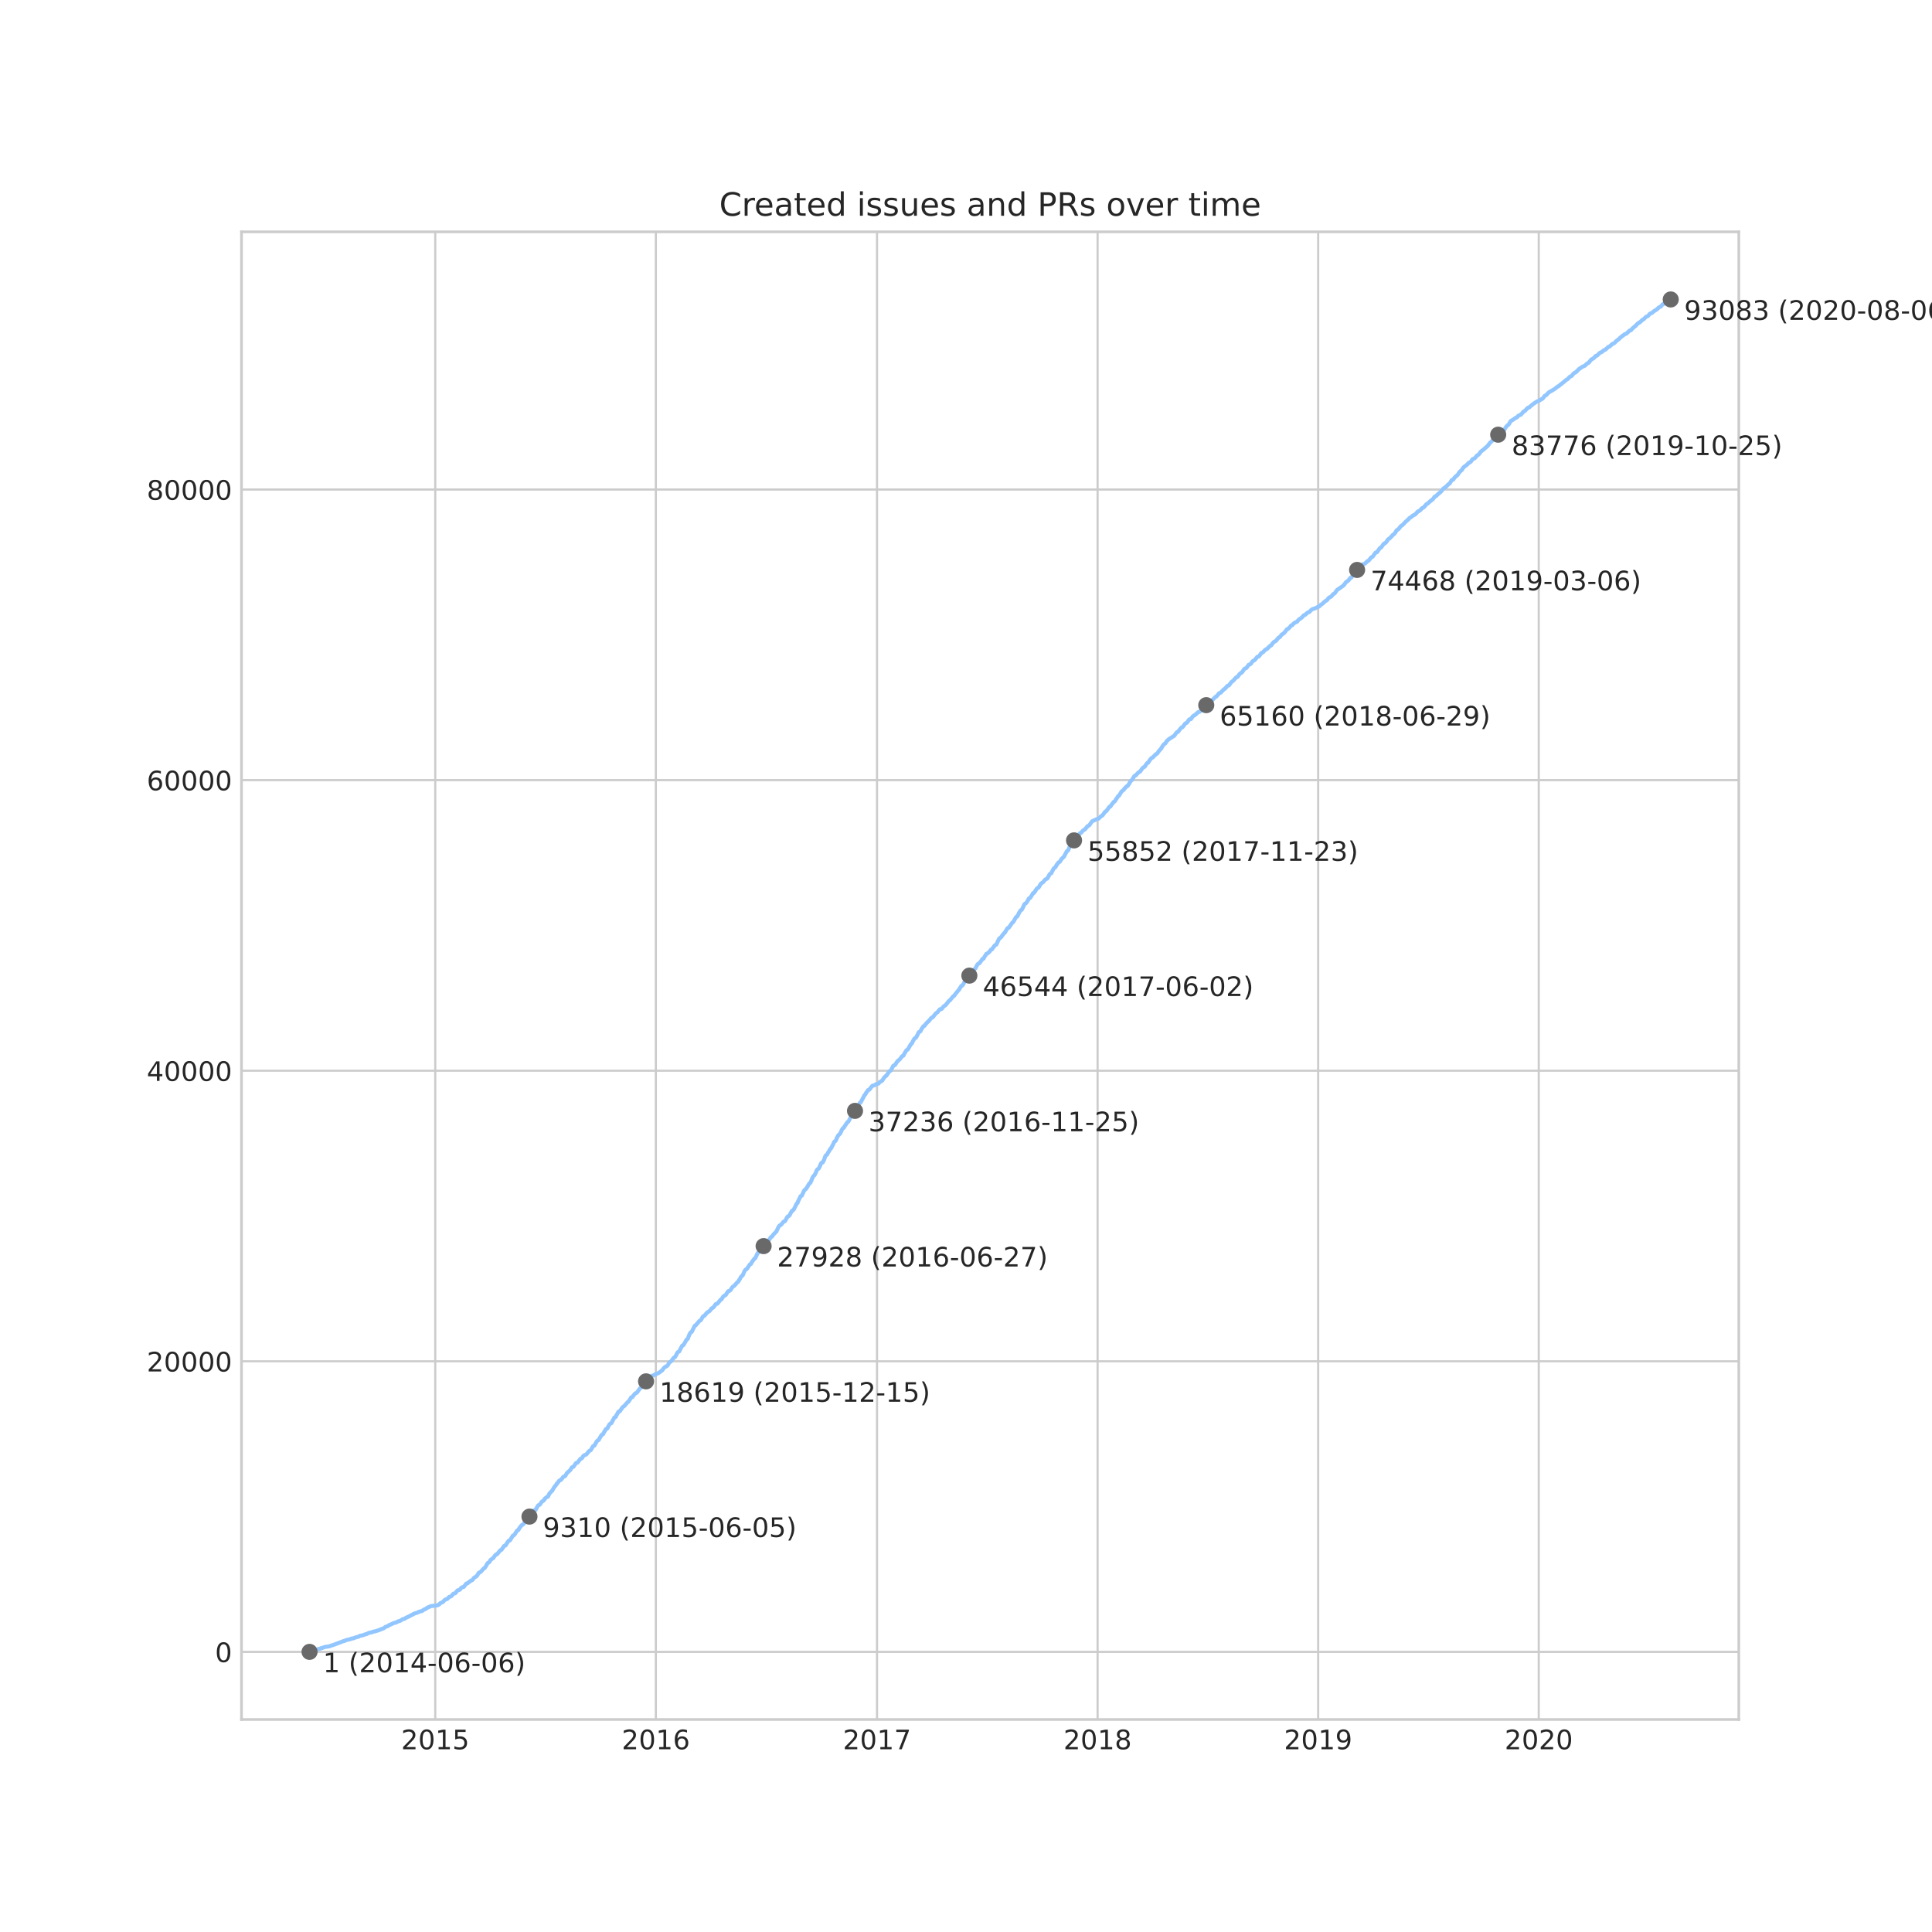 <?xml version="1.0" encoding="utf-8" standalone="no"?>
<!DOCTYPE svg PUBLIC "-//W3C//DTD SVG 1.1//EN"
  "http://www.w3.org/Graphics/SVG/1.1/DTD/svg11.dtd">
<!-- Created with matplotlib (https://matplotlib.org/) -->
<svg height="720pt" version="1.1" viewBox="0 0 720 720" width="720pt" xmlns="http://www.w3.org/2000/svg" xmlns:xlink="http://www.w3.org/1999/xlink">
 <defs>
  <style type="text/css">
*{stroke-linecap:butt;stroke-linejoin:round;}
  </style>
 </defs>
 <g id="figure_1">
  <g id="patch_1">
   <path d="M 0 720 
L 720 720 
L 720 0 
L 0 0 
z
" style="fill:#ffffff;"/>
  </g>
  <g id="axes_1">
   <g id="patch_2">
    <path d="M 90 640.8 
L 648 640.8 
L 648 86.4 
L 90 86.4 
z
" style="fill:#ffffff;"/>
   </g>
   <g id="matplotlib.axis_1">
    <g id="xtick_1">
     <g id="line2d_1">
      <path clip-path="url(#pb544c2b146)" d="M 162.209 640.8 
L 162.209 86.4 
" style="fill:none;stroke:#cccccc;stroke-linecap:round;stroke-width:0.8;"/>
     </g>
     <g id="line2d_2"/>
     <g id="text_1">
      <!-- 2015 -->
      <defs>
       <path d="M 19.188 8.297 
L 53.609 8.297 
L 53.609 0 
L 7.328 0 
L 7.328 8.297 
Q 12.938 14.109 22.625 23.891 
Q 32.328 33.688 34.812 36.531 
Q 39.547 41.844 41.422 45.531 
Q 43.312 49.219 43.312 52.781 
Q 43.312 58.594 39.234 62.25 
Q 35.156 65.922 28.609 65.922 
Q 23.969 65.922 18.812 64.312 
Q 13.672 62.703 7.812 59.422 
L 7.812 69.391 
Q 13.766 71.781 18.938 73 
Q 24.125 74.219 28.422 74.219 
Q 39.75 74.219 46.484 68.547 
Q 53.219 62.891 53.219 53.422 
Q 53.219 48.922 51.531 44.891 
Q 49.859 40.875 45.406 35.406 
Q 44.188 33.984 37.641 27.219 
Q 31.109 20.453 19.188 8.297 
z
" id="DejaVuSans-50"/>
       <path d="M 31.781 66.406 
Q 24.172 66.406 20.328 58.906 
Q 16.5 51.422 16.5 36.375 
Q 16.5 21.391 20.328 13.891 
Q 24.172 6.391 31.781 6.391 
Q 39.453 6.391 43.281 13.891 
Q 47.125 21.391 47.125 36.375 
Q 47.125 51.422 43.281 58.906 
Q 39.453 66.406 31.781 66.406 
z
M 31.781 74.219 
Q 44.047 74.219 50.516 64.516 
Q 56.984 54.828 56.984 36.375 
Q 56.984 17.969 50.516 8.266 
Q 44.047 -1.422 31.781 -1.422 
Q 19.531 -1.422 13.062 8.266 
Q 6.594 17.969 6.594 36.375 
Q 6.594 54.828 13.062 64.516 
Q 19.531 74.219 31.781 74.219 
z
" id="DejaVuSans-48"/>
       <path d="M 12.406 8.297 
L 28.516 8.297 
L 28.516 63.922 
L 10.984 60.406 
L 10.984 69.391 
L 28.422 72.906 
L 38.281 72.906 
L 38.281 8.297 
L 54.391 8.297 
L 54.391 0 
L 12.406 0 
z
" id="DejaVuSans-49"/>
       <path d="M 10.797 72.906 
L 49.516 72.906 
L 49.516 64.594 
L 19.828 64.594 
L 19.828 46.734 
Q 21.969 47.469 24.109 47.828 
Q 26.266 48.188 28.422 48.188 
Q 40.625 48.188 47.75 41.5 
Q 54.891 34.812 54.891 23.391 
Q 54.891 11.625 47.562 5.094 
Q 40.234 -1.422 26.906 -1.422 
Q 22.312 -1.422 17.547 -0.641 
Q 12.797 0.141 7.719 1.703 
L 7.719 11.625 
Q 12.109 9.234 16.797 8.062 
Q 21.484 6.891 26.703 6.891 
Q 35.156 6.891 40.078 11.328 
Q 45.016 15.766 45.016 23.391 
Q 45.016 31 40.078 35.438 
Q 35.156 39.891 26.703 39.891 
Q 22.75 39.891 18.812 39.016 
Q 14.891 38.141 10.797 36.281 
z
" id="DejaVuSans-53"/>
      </defs>
      <g style="fill:#262626;" transform="translate(149.484 651.898)scale(0.1 -0.1)">
       <use xlink:href="#DejaVuSans-50"/>
       <use x="63.623" xlink:href="#DejaVuSans-48"/>
       <use x="127.246" xlink:href="#DejaVuSans-49"/>
       <use x="190.869" xlink:href="#DejaVuSans-53"/>
      </g>
     </g>
    </g>
    <g id="xtick_2">
     <g id="line2d_3">
      <path clip-path="url(#pb544c2b146)" d="M 244.412 640.8 
L 244.412 86.4 
" style="fill:none;stroke:#cccccc;stroke-linecap:round;stroke-width:0.8;"/>
     </g>
     <g id="line2d_4"/>
     <g id="text_2">
      <!-- 2016 -->
      <defs>
       <path d="M 33.016 40.375 
Q 26.375 40.375 22.484 35.828 
Q 18.609 31.297 18.609 23.391 
Q 18.609 15.531 22.484 10.953 
Q 26.375 6.391 33.016 6.391 
Q 39.656 6.391 43.531 10.953 
Q 47.406 15.531 47.406 23.391 
Q 47.406 31.297 43.531 35.828 
Q 39.656 40.375 33.016 40.375 
z
M 52.594 71.297 
L 52.594 62.312 
Q 48.875 64.062 45.094 64.984 
Q 41.312 65.922 37.594 65.922 
Q 27.828 65.922 22.672 59.328 
Q 17.531 52.734 16.797 39.406 
Q 19.672 43.656 24.016 45.922 
Q 28.375 48.188 33.594 48.188 
Q 44.578 48.188 50.953 41.516 
Q 57.328 34.859 57.328 23.391 
Q 57.328 12.156 50.688 5.359 
Q 44.047 -1.422 33.016 -1.422 
Q 20.359 -1.422 13.672 8.266 
Q 6.984 17.969 6.984 36.375 
Q 6.984 53.656 15.188 63.938 
Q 23.391 74.219 37.203 74.219 
Q 40.922 74.219 44.703 73.484 
Q 48.484 72.75 52.594 71.297 
z
" id="DejaVuSans-54"/>
      </defs>
      <g style="fill:#262626;" transform="translate(231.687 651.898)scale(0.1 -0.1)">
       <use xlink:href="#DejaVuSans-50"/>
       <use x="63.623" xlink:href="#DejaVuSans-48"/>
       <use x="127.246" xlink:href="#DejaVuSans-49"/>
       <use x="190.869" xlink:href="#DejaVuSans-54"/>
      </g>
     </g>
    </g>
    <g id="xtick_3">
     <g id="line2d_5">
      <path clip-path="url(#pb544c2b146)" d="M 326.84 640.8 
L 326.84 86.4 
" style="fill:none;stroke:#cccccc;stroke-linecap:round;stroke-width:0.8;"/>
     </g>
     <g id="line2d_6"/>
     <g id="text_3">
      <!-- 2017 -->
      <defs>
       <path d="M 8.203 72.906 
L 55.078 72.906 
L 55.078 68.703 
L 28.609 0 
L 18.312 0 
L 43.219 64.594 
L 8.203 64.594 
z
" id="DejaVuSans-55"/>
      </defs>
      <g style="fill:#262626;" transform="translate(314.115 651.898)scale(0.1 -0.1)">
       <use xlink:href="#DejaVuSans-50"/>
       <use x="63.623" xlink:href="#DejaVuSans-48"/>
       <use x="127.246" xlink:href="#DejaVuSans-49"/>
       <use x="190.869" xlink:href="#DejaVuSans-55"/>
      </g>
     </g>
    </g>
    <g id="xtick_4">
     <g id="line2d_7">
      <path clip-path="url(#pb544c2b146)" d="M 409.042 640.8 
L 409.042 86.4 
" style="fill:none;stroke:#cccccc;stroke-linecap:round;stroke-width:0.8;"/>
     </g>
     <g id="line2d_8"/>
     <g id="text_4">
      <!-- 2018 -->
      <defs>
       <path d="M 31.781 34.625 
Q 24.75 34.625 20.719 30.859 
Q 16.703 27.094 16.703 20.516 
Q 16.703 13.922 20.719 10.156 
Q 24.75 6.391 31.781 6.391 
Q 38.812 6.391 42.859 10.172 
Q 46.922 13.969 46.922 20.516 
Q 46.922 27.094 42.891 30.859 
Q 38.875 34.625 31.781 34.625 
z
M 21.922 38.812 
Q 15.578 40.375 12.031 44.719 
Q 8.5 49.078 8.5 55.328 
Q 8.5 64.062 14.719 69.141 
Q 20.953 74.219 31.781 74.219 
Q 42.672 74.219 48.875 69.141 
Q 55.078 64.062 55.078 55.328 
Q 55.078 49.078 51.531 44.719 
Q 48 40.375 41.703 38.812 
Q 48.828 37.156 52.797 32.312 
Q 56.781 27.484 56.781 20.516 
Q 56.781 9.906 50.312 4.234 
Q 43.844 -1.422 31.781 -1.422 
Q 19.734 -1.422 13.25 4.234 
Q 6.781 9.906 6.781 20.516 
Q 6.781 27.484 10.781 32.312 
Q 14.797 37.156 21.922 38.812 
z
M 18.312 54.391 
Q 18.312 48.734 21.844 45.562 
Q 25.391 42.391 31.781 42.391 
Q 38.141 42.391 41.719 45.562 
Q 45.312 48.734 45.312 54.391 
Q 45.312 60.062 41.719 63.234 
Q 38.141 66.406 31.781 66.406 
Q 25.391 66.406 21.844 63.234 
Q 18.312 60.062 18.312 54.391 
z
" id="DejaVuSans-56"/>
      </defs>
      <g style="fill:#262626;" transform="translate(396.317 651.898)scale(0.1 -0.1)">
       <use xlink:href="#DejaVuSans-50"/>
       <use x="63.623" xlink:href="#DejaVuSans-48"/>
       <use x="127.246" xlink:href="#DejaVuSans-49"/>
       <use x="190.869" xlink:href="#DejaVuSans-56"/>
      </g>
     </g>
    </g>
    <g id="xtick_5">
     <g id="line2d_9">
      <path clip-path="url(#pb544c2b146)" d="M 491.245 640.8 
L 491.245 86.4 
" style="fill:none;stroke:#cccccc;stroke-linecap:round;stroke-width:0.8;"/>
     </g>
     <g id="line2d_10"/>
     <g id="text_5">
      <!-- 2019 -->
      <defs>
       <path d="M 10.984 1.516 
L 10.984 10.5 
Q 14.703 8.734 18.5 7.812 
Q 22.312 6.891 25.984 6.891 
Q 35.75 6.891 40.891 13.453 
Q 46.047 20.016 46.781 33.406 
Q 43.953 29.203 39.594 26.953 
Q 35.25 24.703 29.984 24.703 
Q 19.047 24.703 12.672 31.312 
Q 6.297 37.938 6.297 49.422 
Q 6.297 60.641 12.938 67.422 
Q 19.578 74.219 30.609 74.219 
Q 43.266 74.219 49.922 64.516 
Q 56.594 54.828 56.594 36.375 
Q 56.594 19.141 48.406 8.859 
Q 40.234 -1.422 26.422 -1.422 
Q 22.703 -1.422 18.891 -0.688 
Q 15.094 0.047 10.984 1.516 
z
M 30.609 32.422 
Q 37.25 32.422 41.125 36.953 
Q 45.016 41.5 45.016 49.422 
Q 45.016 57.281 41.125 61.844 
Q 37.25 66.406 30.609 66.406 
Q 23.969 66.406 20.094 61.844 
Q 16.219 57.281 16.219 49.422 
Q 16.219 41.5 20.094 36.953 
Q 23.969 32.422 30.609 32.422 
z
" id="DejaVuSans-57"/>
      </defs>
      <g style="fill:#262626;" transform="translate(478.52 651.898)scale(0.1 -0.1)">
       <use xlink:href="#DejaVuSans-50"/>
       <use x="63.623" xlink:href="#DejaVuSans-48"/>
       <use x="127.246" xlink:href="#DejaVuSans-49"/>
       <use x="190.869" xlink:href="#DejaVuSans-57"/>
      </g>
     </g>
    </g>
    <g id="xtick_6">
     <g id="line2d_11">
      <path clip-path="url(#pb544c2b146)" d="M 573.448 640.8 
L 573.448 86.4 
" style="fill:none;stroke:#cccccc;stroke-linecap:round;stroke-width:0.8;"/>
     </g>
     <g id="line2d_12"/>
     <g id="text_6">
      <!-- 2020 -->
      <g style="fill:#262626;" transform="translate(560.723 651.898)scale(0.1 -0.1)">
       <use xlink:href="#DejaVuSans-50"/>
       <use x="63.623" xlink:href="#DejaVuSans-48"/>
       <use x="127.246" xlink:href="#DejaVuSans-50"/>
       <use x="190.869" xlink:href="#DejaVuSans-48"/>
      </g>
     </g>
    </g>
   </g>
   <g id="matplotlib.axis_2">
    <g id="ytick_1">
     <g id="line2d_13">
      <path clip-path="url(#pb544c2b146)" d="M 90 615.605 
L 648 615.605 
" style="fill:none;stroke:#cccccc;stroke-linecap:round;stroke-width:0.8;"/>
     </g>
     <g id="line2d_14"/>
     <g id="text_7">
      <!-- 0 -->
      <g style="fill:#262626;" transform="translate(80.138 619.405)scale(0.1 -0.1)">
       <use xlink:href="#DejaVuSans-48"/>
      </g>
     </g>
    </g>
    <g id="ytick_2">
     <g id="line2d_15">
      <path clip-path="url(#pb544c2b146)" d="M 90 507.314 
L 648 507.314 
" style="fill:none;stroke:#cccccc;stroke-linecap:round;stroke-width:0.8;"/>
     </g>
     <g id="line2d_16"/>
     <g id="text_8">
      <!-- 20000 -->
      <g style="fill:#262626;" transform="translate(54.688 511.113)scale(0.1 -0.1)">
       <use xlink:href="#DejaVuSans-50"/>
       <use x="63.623" xlink:href="#DejaVuSans-48"/>
       <use x="127.246" xlink:href="#DejaVuSans-48"/>
       <use x="190.869" xlink:href="#DejaVuSans-48"/>
       <use x="254.492" xlink:href="#DejaVuSans-48"/>
      </g>
     </g>
    </g>
    <g id="ytick_3">
     <g id="line2d_17">
      <path clip-path="url(#pb544c2b146)" d="M 90 399.022 
L 648 399.022 
" style="fill:none;stroke:#cccccc;stroke-linecap:round;stroke-width:0.8;"/>
     </g>
     <g id="line2d_18"/>
     <g id="text_9">
      <!-- 40000 -->
      <defs>
       <path d="M 37.797 64.312 
L 12.891 25.391 
L 37.797 25.391 
z
M 35.203 72.906 
L 47.609 72.906 
L 47.609 25.391 
L 58.016 25.391 
L 58.016 17.188 
L 47.609 17.188 
L 47.609 0 
L 37.797 0 
L 37.797 17.188 
L 4.891 17.188 
L 4.891 26.703 
z
" id="DejaVuSans-52"/>
      </defs>
      <g style="fill:#262626;" transform="translate(54.688 402.821)scale(0.1 -0.1)">
       <use xlink:href="#DejaVuSans-52"/>
       <use x="63.623" xlink:href="#DejaVuSans-48"/>
       <use x="127.246" xlink:href="#DejaVuSans-48"/>
       <use x="190.869" xlink:href="#DejaVuSans-48"/>
       <use x="254.492" xlink:href="#DejaVuSans-48"/>
      </g>
     </g>
    </g>
    <g id="ytick_4">
     <g id="line2d_19">
      <path clip-path="url(#pb544c2b146)" d="M 90 290.731 
L 648 290.731 
" style="fill:none;stroke:#cccccc;stroke-linecap:round;stroke-width:0.8;"/>
     </g>
     <g id="line2d_20"/>
     <g id="text_10">
      <!-- 60000 -->
      <g style="fill:#262626;" transform="translate(54.688 294.53)scale(0.1 -0.1)">
       <use xlink:href="#DejaVuSans-54"/>
       <use x="63.623" xlink:href="#DejaVuSans-48"/>
       <use x="127.246" xlink:href="#DejaVuSans-48"/>
       <use x="190.869" xlink:href="#DejaVuSans-48"/>
       <use x="254.492" xlink:href="#DejaVuSans-48"/>
      </g>
     </g>
    </g>
    <g id="ytick_5">
     <g id="line2d_21">
      <path clip-path="url(#pb544c2b146)" d="M 90 182.439 
L 648 182.439 
" style="fill:none;stroke:#cccccc;stroke-linecap:round;stroke-width:0.8;"/>
     </g>
     <g id="line2d_22"/>
     <g id="text_11">
      <!-- 80000 -->
      <g style="fill:#262626;" transform="translate(54.688 186.238)scale(0.1 -0.1)">
       <use xlink:href="#DejaVuSans-56"/>
       <use x="63.623" xlink:href="#DejaVuSans-48"/>
       <use x="127.246" xlink:href="#DejaVuSans-48"/>
       <use x="190.869" xlink:href="#DejaVuSans-48"/>
       <use x="254.492" xlink:href="#DejaVuSans-48"/>
      </g>
     </g>
    </g>
   </g>
   <g id="line2d_23">
    <path clip-path="url(#pb544c2b146)" d="M 115.364 615.6 
L 115.474 615.535 
L 116.665 615.183 
L 117.171 614.994 
L 117.788 614.869 
L 118.273 614.652 
L 118.386 614.609 
L 119.362 614.403 
L 119.47 614.284 
L 120.07 614.143 
L 120.271 614.073 
L 120.986 613.802 
L 121.086 613.775 
L 122.626 613.553 
L 122.714 613.537 
L 123.24 613.342 
L 123.447 613.239 
L 124.069 613.082 
L 127.495 611.794 
L 127.809 611.647 
L 128.585 611.469 
L 128.712 611.333 
L 129.099 611.203 
L 129.782 611.036 
L 130.419 610.906 
L 130.497 610.868 
L 130.873 610.738 
L 130.915 610.678 
L 131.753 610.537 
L 132.718 610.142 
L 133.377 610.012 
L 133.433 609.985 
L 133.805 609.861 
L 133.886 609.758 
L 134.091 609.617 
L 134.824 609.509 
L 135.315 609.384 
L 136.069 609.081 
L 136.582 608.967 
L 136.694 608.94 
L 136.932 608.794 
L 137.455 608.523 
L 138.539 608.317 
L 139.021 608.085 
L 139.882 607.938 
L 140.096 607.857 
L 141.084 607.554 
L 141.425 607.429 
L 141.534 607.37 
L 141.884 607.245 
L 142.208 607.029 
L 142.441 607.007 
L 142.851 606.883 
L 143.013 606.79 
L 143.503 606.411 
L 143.649 606.282 
L 144.162 606.119 
L 144.574 605.995 
L 144.892 605.708 
L 145.092 605.583 
L 145.232 605.556 
L 146.897 604.814 
L 147.556 604.695 
L 147.844 604.506 
L 148.19 604.354 
L 148.305 604.262 
L 148.74 604.132 
L 148.892 604.094 
L 149.28 603.953 
L 150.077 603.423 
L 150.72 603.303 
L 151.1 603.011 
L 151.907 602.605 
L 152.283 602.48 
L 152.675 602.269 
L 152.944 602.064 
L 153.754 601.733 
L 153.867 601.609 
L 154.037 601.517 
L 154.791 601.176 
L 155.394 601.051 
L 155.518 600.954 
L 156.325 600.607 
L 156.398 600.569 
L 157.036 600.434 
L 157.16 600.396 
L 157.477 600.244 
L 157.673 600.06 
L 158.165 599.784 
L 158.593 599.638 
L 158.677 599.584 
L 158.814 599.459 
L 158.926 599.383 
L 159.08 599.264 
L 159.211 599.188 
L 159.491 598.993 
L 159.866 598.923 
L 160.382 598.642 
L 160.455 598.577 
L 161.972 598.387 
L 162.475 598.344 
L 163.285 598.17 
L 163.407 598.046 
L 163.702 597.911 
L 163.848 597.678 
L 163.991 597.548 
L 164.109 597.434 
L 165.094 597.006 
L 165.437 596.562 
L 165.571 596.443 
L 165.83 596.156 
L 166.682 595.896 
L 167.149 595.366 
L 167.247 595.284 
L 167.388 595.16 
L 167.482 595.1 
L 168.078 594.916 
L 168.161 594.846 
L 168.33 594.721 
L 168.515 594.44 
L 168.612 594.326 
L 168.724 594.207 
L 168.799 594.088 
L 168.964 593.969 
L 169.013 593.909 
L 169.624 593.774 
L 169.735 593.676 
L 169.838 593.546 
L 170.048 593.287 
L 170.172 593.092 
L 170.298 592.935 
L 170.4 592.81 
L 170.583 592.685 
L 170.631 592.653 
L 171.217 592.518 
L 171.408 592.344 
L 171.631 592.128 
L 171.743 591.911 
L 171.886 591.776 
L 172.201 591.532 
L 172.821 591.397 
L 173.278 590.812 
L 173.744 590.195 
L 174.312 590.022 
L 174.429 589.794 
L 174.81 589.605 
L 175.474 589.058 
L 175.909 588.933 
L 176.252 588.57 
L 176.357 588.451 
L 176.495 588.175 
L 176.627 588.051 
L 176.807 587.91 
L 177.564 587.428 
L 177.759 587.184 
L 177.909 587.033 
L 178.145 586.545 
L 178.319 586.34 
L 178.398 586.172 
L 178.53 586.063 
L 179.063 585.874 
L 179.164 585.766 
L 179.279 585.636 
L 180.253 584.537 
L 180.621 584.358 
L 180.722 584.158 
L 180.851 584.006 
L 181.028 583.735 
L 181.743 582.506 
L 182.21 582.279 
L 182.375 582.095 
L 182.457 581.932 
L 182.666 581.596 
L 182.725 581.429 
L 182.84 581.353 
L 183.478 580.828 
L 183.788 580.671 
L 183.93 580.492 
L 184.084 580.243 
L 184.29 579.956 
L 184.696 579.479 
L 184.805 579.339 
L 185.271 579.192 
L 185.487 578.922 
L 185.638 578.71 
L 185.833 578.516 
L 186.021 578.272 
L 186.213 577.963 
L 186.614 577.665 
L 186.928 577.546 
L 187.027 577.308 
L 187.163 577.173 
L 187.265 576.999 
L 187.377 576.87 
L 187.528 576.642 
L 187.63 576.496 
L 187.732 576.301 
L 187.858 576.171 
L 187.979 576.052 
L 188.427 575.927 
L 188.504 575.803 
L 188.555 575.651 
L 189.561 574.184 
L 190.049 574.043 
L 190.505 573.307 
L 190.985 572.554 
L 191.077 572.348 
L 191.331 572.224 
L 191.654 572.056 
L 192.132 571.336 
L 192.26 571.114 
L 192.351 570.962 
L 192.473 570.762 
L 192.596 570.562 
L 192.765 570.383 
L 193.231 570.155 
L 193.358 569.766 
L 193.481 569.614 
L 193.654 569.365 
L 193.953 568.959 
L 194.068 568.84 
L 194.39 568.423 
L 194.676 568.282 
L 194.791 568.163 
L 195.031 568.017 
L 195.237 567.741 
L 195.468 567.437 
L 195.531 567.204 
L 195.635 567.031 
L 196.579 566.349 
L 196.712 566.073 
L 196.844 565.921 
L 197.015 565.645 
L 197.107 565.483 
L 197.228 565.309 
L 197.345 565.098 
L 197.416 565.049 
L 197.89 564.909 
L 197.97 564.746 
L 198.092 564.503 
L 198.175 564.356 
L 198.639 563.344 
L 198.874 563.073 
L 198.927 562.894 
L 199.567 562.781 
L 199.856 562.174 
L 199.981 562.055 
L 200.12 561.736 
L 200.215 561.562 
L 200.338 561.335 
L 200.446 561.2 
L 200.668 560.934 
L 201.113 560.794 
L 201.231 560.642 
L 201.344 560.474 
L 201.886 559.705 
L 202.009 559.565 
L 202.568 559.234 
L 202.718 559.093 
L 203.017 558.536 
L 203.801 557.886 
L 204.226 557.74 
L 204.535 557.052 
L 204.659 556.814 
L 204.749 556.63 
L 205.594 555.682 
L 205.812 555.563 
L 205.946 555.271 
L 206.269 554.691 
L 206.321 554.551 
L 207.253 553.343 
L 207.426 553.181 
L 207.566 552.785 
L 207.904 552.531 
L 208.248 552.022 
L 208.358 551.86 
L 208.606 551.681 
L 208.99 551.556 
L 209.232 551.275 
L 209.339 551.118 
L 209.498 550.966 
L 209.946 550.36 
L 210.209 550.262 
L 210.554 550.138 
L 210.712 549.916 
L 210.838 549.732 
L 210.948 549.537 
L 211.192 549.104 
L 211.3 548.968 
L 211.411 548.838 
L 212.422 547.945 
L 212.705 547.571 
L 212.782 547.441 
L 212.903 547.176 
L 213.019 547.003 
L 213.201 546.808 
L 213.704 546.629 
L 213.87 546.353 
L 213.987 546.207 
L 214.113 546.05 
L 214.368 545.66 
L 214.474 545.508 
L 214.691 545.205 
L 215.258 545.053 
L 215.391 544.869 
L 215.568 544.647 
L 215.68 544.49 
L 216.047 543.976 
L 216.227 543.786 
L 216.318 543.651 
L 216.792 543.505 
L 217.048 543.169 
L 217.205 542.855 
L 217.424 542.601 
L 217.563 542.476 
L 217.916 542.249 
L 218.37 542.092 
L 218.682 541.853 
L 218.878 541.55 
L 219.617 540.689 
L 220.035 540.516 
L 220.246 540.267 
L 220.808 539.292 
L 220.958 539.059 
L 221.065 538.919 
L 221.531 538.708 
L 222.354 537.24 
L 222.509 537.067 
L 222.745 536.791 
L 223.116 536.639 
L 223.664 535.621 
L 223.78 535.497 
L 223.861 535.351 
L 224.083 534.944 
L 224.343 534.63 
L 224.754 534.484 
L 224.907 534.116 
L 225.009 533.97 
L 225.269 533.445 
L 225.422 533.277 
L 225.806 532.567 
L 226.149 532.492 
L 226.32 532.345 
L 226.637 531.734 
L 226.937 531.149 
L 227.051 530.943 
L 227.507 530.494 
L 227.883 530.353 
L 227.95 530.131 
L 228.739 528.68 
L 228.834 528.544 
L 228.964 528.241 
L 229.43 528.079 
L 229.504 527.933 
L 229.708 527.478 
L 229.939 527.093 
L 230.049 526.877 
L 230.159 526.747 
L 230.335 526.346 
L 230.413 526.211 
L 230.545 526.037 
L 231.053 525.891 
L 231.159 525.669 
L 231.304 525.491 
L 231.657 524.938 
L 231.785 524.754 
L 232.243 524.224 
L 232.618 524.034 
L 232.71 523.899 
L 232.863 523.769 
L 232.974 523.601 
L 233.936 522.513 
L 234.204 522.388 
L 234.335 522.177 
L 234.732 521.57 
L 234.894 521.348 
L 235.068 521.061 
L 235.151 520.931 
L 235.211 520.769 
L 235.731 520.607 
L 235.91 520.265 
L 236.081 520.065 
L 236.193 519.941 
L 236.556 519.464 
L 236.774 519.275 
L 236.884 519.21 
L 237.333 519.02 
L 238.577 517.298 
L 238.861 517.179 
L 239.108 516.838 
L 239.238 516.502 
L 240.179 515.289 
L 240.518 515.122 
L 241.178 514.196 
L 241.349 513.887 
L 241.514 513.692 
L 241.778 513.622 
L 242.036 513.497 
L 242.262 513.259 
L 242.937 512.718 
L 243.597 512.577 
L 243.974 512.284 
L 244.186 512.149 
L 244.513 512.073 
L 245.531 511.624 
L 246.547 510.822 
L 246.839 510.66 
L 246.97 510.406 
L 247.071 510.281 
L 247.201 510.064 
L 247.325 509.918 
L 247.8 509.474 
L 247.886 509.388 
L 248.359 509.22 
L 248.484 509.101 
L 248.702 508.906 
L 248.802 508.841 
L 248.9 508.7 
L 249.026 508.527 
L 249.134 508.288 
L 249.405 507.801 
L 250.067 507.335 
L 250.206 507.2 
L 251.011 506.085 
L 251.6 505.679 
L 251.709 505.484 
L 251.793 505.348 
L 251.921 505.094 
L 252.028 504.969 
L 252.147 504.666 
L 252.515 503.984 
L 252.654 503.886 
L 253.134 503.61 
L 253.371 503.112 
L 253.445 502.906 
L 253.567 502.787 
L 253.642 502.609 
L 254.248 501.477 
L 254.617 501.347 
L 255.08 500.654 
L 255.163 500.497 
L 255.862 499.257 
L 256.249 499.002 
L 256.436 498.661 
L 256.586 498.12 
L 256.699 497.936 
L 256.753 497.773 
L 256.893 497.405 
L 257.017 497.124 
L 257.183 496.902 
L 257.257 496.723 
L 257.373 496.588 
L 257.773 496.366 
L 257.89 496.171 
L 258.437 494.99 
L 258.555 494.806 
L 258.668 494.525 
L 258.774 494.34 
L 258.883 494.108 
L 259.094 493.956 
L 259.292 493.896 
L 259.448 493.707 
L 259.643 493.474 
L 259.738 493.312 
L 259.823 493.241 
L 259.966 493.106 
L 260.099 492.938 
L 260.582 492.332 
L 261.044 492.093 
L 261.159 491.942 
L 261.271 491.801 
L 261.425 491.574 
L 261.609 491.254 
L 261.856 490.826 
L 261.954 490.669 
L 262.117 490.507 
L 262.582 490.312 
L 262.832 489.955 
L 262.983 489.814 
L 263.085 489.657 
L 263.218 489.511 
L 263.319 489.348 
L 263.76 489.002 
L 264.42 488.596 
L 264.54 488.455 
L 264.679 488.276 
L 264.802 488.179 
L 264.874 488.043 
L 264.985 487.908 
L 265.075 487.783 
L 265.182 487.599 
L 265.782 487.296 
L 266.002 487.042 
L 266.235 486.722 
L 266.755 485.991 
L 267.337 485.85 
L 267.477 485.704 
L 267.582 485.563 
L 267.7 485.401 
L 268.555 484.345 
L 268.896 484.199 
L 269.279 483.582 
L 269.368 483.446 
L 269.533 483.197 
L 270.17 482.732 
L 270.49 482.569 
L 270.673 482.244 
L 270.76 482.098 
L 270.873 481.952 
L 270.969 481.795 
L 271.256 481.367 
L 271.401 481.205 
L 271.5 481.14 
L 271.971 480.999 
L 272.14 480.831 
L 272.277 480.69 
L 272.417 480.506 
L 272.513 480.355 
L 272.635 480.165 
L 272.806 479.873 
L 272.969 479.683 
L 273.091 479.537 
L 273.683 479.131 
L 274.841 477.804 
L 275.113 477.658 
L 275.468 476.992 
L 275.608 476.835 
L 276.24 475.703 
L 276.428 475.579 
L 276.76 475.324 
L 276.904 475.005 
L 276.983 474.837 
L 277.361 473.9 
L 277.714 473.326 
L 277.818 473.186 
L 278.054 473.056 
L 278.152 473.012 
L 278.329 472.893 
L 279.5 471.171 
L 279.844 471.042 
L 279.948 470.874 
L 280.046 470.695 
L 280.221 470.289 
L 281.214 468.989 
L 281.475 468.854 
L 281.736 468.323 
L 281.87 468.085 
L 282.028 467.592 
L 282.146 467.446 
L 282.26 467.165 
L 282.423 466.916 
L 282.858 466.607 
L 283.144 466.38 
L 283.351 465.995 
L 283.528 465.589 
L 283.765 465.188 
L 284.051 464.604 
L 284.896 464.008 
L 285.024 463.802 
L 285.961 462.595 
L 286.168 462.465 
L 286.333 462.335 
L 286.558 462.113 
L 286.71 461.999 
L 286.904 461.631 
L 287.322 461.003 
L 287.723 460.819 
L 287.835 460.662 
L 288.084 460.272 
L 288.289 460.001 
L 289.15 459.135 
L 289.321 458.983 
L 289.432 458.75 
L 289.707 458.166 
L 289.967 457.575 
L 290.083 457.386 
L 290.255 457.077 
L 290.357 456.899 
L 290.516 456.747 
L 290.906 456.595 
L 291.052 456.33 
L 291.278 456.216 
L 291.988 455.301 
L 292.488 455.15 
L 292.74 454.776 
L 292.881 454.478 
L 292.995 454.305 
L 293.124 454.018 
L 293.234 453.839 
L 293.388 453.59 
L 293.487 453.417 
L 293.681 453.303 
L 294.09 453.087 
L 294.361 452.708 
L 294.495 452.432 
L 294.603 452.183 
L 294.732 451.939 
L 294.82 451.782 
L 294.968 451.614 
L 295.045 451.43 
L 295.123 451.24 
L 295.518 451.083 
L 295.727 450.823 
L 295.855 450.661 
L 295.965 450.461 
L 296.895 448.549 
L 297.234 448.306 
L 297.384 447.753 
L 297.458 447.618 
L 298.382 445.755 
L 298.826 445.582 
L 299.115 444.884 
L 299.227 444.716 
L 299.553 443.985 
L 299.711 443.649 
L 300.11 443.254 
L 300.363 443.113 
L 300.929 442.187 
L 301.039 442.025 
L 301.587 441.066 
L 301.975 440.828 
L 302.175 440.417 
L 302.429 439.854 
L 302.635 439.263 
L 302.743 438.998 
L 302.892 438.749 
L 302.941 438.597 
L 303.351 438.099 
L 303.586 437.921 
L 303.877 437.287 
L 304.068 436.935 
L 304.193 436.648 
L 304.288 436.312 
L 304.408 436.117 
L 304.571 435.82 
L 304.886 435.641 
L 305.089 435.511 
L 305.217 435.257 
L 305.353 435.04 
L 305.808 433.973 
L 305.868 433.811 
L 306.012 433.567 
L 306.088 433.41 
L 306.198 433.345 
L 306.616 433.194 
L 306.682 433.074 
L 306.819 432.739 
L 306.938 432.56 
L 307.139 432.154 
L 307.278 431.748 
L 307.386 431.369 
L 307.485 431.109 
L 307.62 430.827 
L 307.694 430.665 
L 307.831 430.508 
L 308.164 430.373 
L 308.291 430.21 
L 308.469 429.782 
L 308.547 429.625 
L 308.692 429.409 
L 308.855 429.176 
L 309.544 427.99 
L 309.795 427.855 
L 309.96 427.432 
L 310.47 426.501 
L 310.626 426.111 
L 310.746 425.895 
L 310.826 425.673 
L 310.942 425.478 
L 311.426 425.137 
L 311.628 424.709 
L 311.801 424.287 
L 311.914 423.978 
L 312.045 423.794 
L 312.161 423.566 
L 312.331 423.187 
L 312.823 422.711 
L 313.052 422.494 
L 313.196 422.24 
L 313.294 422.05 
L 313.509 421.585 
L 313.611 421.309 
L 314.075 420.491 
L 314.38 420.35 
L 314.55 420.15 
L 314.745 419.771 
L 315.805 418.211 
L 316.16 418 
L 316.542 417.307 
L 316.711 416.934 
L 316.82 416.706 
L 317.413 415.705 
L 317.697 415.542 
L 317.828 415.271 
L 318.786 413.891 
L 319.277 413.679 
L 319.444 413.376 
L 319.605 413.122 
L 320.143 411.692 
L 320.255 411.405 
L 320.461 410.961 
L 320.781 410.799 
L 322.193 408.108 
L 322.417 407.956 
L 322.525 407.74 
L 322.7 407.42 
L 322.811 407.204 
L 322.983 406.992 
L 323.116 406.846 
L 323.217 406.689 
L 323.499 406.251 
L 324.031 406.034 
L 324.144 405.812 
L 324.281 405.666 
L 324.4 405.482 
L 325.126 404.637 
L 325.878 404.458 
L 326.175 404.242 
L 326.445 404.09 
L 326.577 404.031 
L 327.423 403.803 
L 327.546 403.641 
L 327.652 403.5 
L 327.759 403.348 
L 327.86 403.267 
L 328.16 403.078 
L 328.424 402.894 
L 328.758 402.742 
L 328.884 402.504 
L 329.007 402.368 
L 329.106 402.206 
L 329.197 402.049 
L 329.395 401.757 
L 329.502 401.583 
L 330.095 401.004 
L 330.336 400.874 
L 331.446 399.223 
L 331.864 399.038 
L 331.983 398.887 
L 332.102 398.703 
L 332.249 398.475 
L 332.443 398.037 
L 332.551 397.836 
L 332.651 397.685 
L 332.902 397.176 
L 333.32 397.013 
L 333.512 396.894 
L 333.628 396.705 
L 333.767 396.553 
L 334.07 396.055 
L 334.371 395.643 
L 334.465 395.503 
L 334.579 395.384 
L 335.318 394.772 
L 336.185 393.624 
L 336.666 393.407 
L 336.798 393.12 
L 336.933 392.85 
L 337.766 391.447 
L 338.061 391.274 
L 338.358 391.03 
L 338.439 390.906 
L 339.419 389.184 
L 339.816 388.892 
L 340.173 388.079 
L 340.289 387.939 
L 340.409 387.657 
L 340.851 386.959 
L 341.361 386.715 
L 341.787 385.886 
L 341.927 385.637 
L 342.041 385.448 
L 342.139 385.204 
L 342.409 384.663 
L 342.994 384.354 
L 343.287 383.737 
L 343.399 383.618 
L 343.481 383.466 
L 343.591 383.244 
L 344.11 382.475 
L 344.526 382.313 
L 344.738 381.934 
L 345.816 380.721 
L 346.076 380.596 
L 346.619 379.903 
L 346.93 379.546 
L 347.056 379.373 
L 347.302 379.21 
L 347.688 379.042 
L 347.8 378.853 
L 347.984 378.625 
L 348.736 377.694 
L 349.475 377.153 
L 349.595 376.931 
L 349.813 376.671 
L 349.959 376.498 
L 350.238 376.173 
L 350.249 376.129 
L 350.918 376.01 
L 351.535 375.22 
L 351.644 375.111 
L 351.801 374.944 
L 352.113 374.792 
L 352.373 374.597 
L 353.749 372.897 
L 354.043 372.772 
L 354.284 372.437 
L 355.236 371.305 
L 355.545 371.137 
L 356.113 370.363 
L 356.775 369.529 
L 357.473 368.738 
L 357.664 368.354 
L 357.794 368.192 
L 358.044 367.796 
L 358.228 367.45 
L 358.679 367.228 
L 359.111 366.556 
L 359.2 366.383 
L 359.43 365.912 
L 359.588 365.647 
L 359.849 365.257 
L 360.323 365.094 
L 360.742 364.504 
L 361.464 363.378 
L 361.711 363.232 
L 361.893 363.064 
L 362.029 362.772 
L 362.124 362.62 
L 362.252 362.349 
L 363.009 361.353 
L 363.583 360.801 
L 363.76 360.405 
L 363.897 360.129 
L 364.125 359.707 
L 364.229 359.534 
L 364.606 359.1 
L 365.039 358.971 
L 365.195 358.716 
L 365.536 358.218 
L 365.663 358.066 
L 365.952 357.687 
L 366.081 357.406 
L 366.571 357.232 
L 366.691 356.902 
L 367.612 355.462 
L 368.132 355.262 
L 368.263 355.077 
L 368.418 354.942 
L 368.701 354.731 
L 369.285 353.924 
L 369.711 353.767 
L 369.832 353.523 
L 370.48 352.668 
L 370.687 352.37 
L 371.06 352.11 
L 371.318 351.991 
L 371.436 351.726 
L 372.18 350.145 
L 372.28 349.917 
L 372.517 349.657 
L 372.874 349.484 
L 373.014 349.246 
L 373.202 349.127 
L 373.392 348.791 
L 374.243 347.708 
L 374.523 347.53 
L 374.614 347.291 
L 374.716 347.161 
L 374.893 346.858 
L 374.984 346.707 
L 375.174 346.387 
L 375.374 346.1 
L 375.518 345.883 
L 375.961 345.699 
L 377.256 343.848 
L 377.592 343.636 
L 378.682 341.736 
L 379.109 341.541 
L 379.427 340.924 
L 379.645 340.453 
L 379.741 340.263 
L 380.084 339.695 
L 380.176 339.548 
L 380.313 339.299 
L 380.71 339.072 
L 380.889 338.877 
L 381.464 337.68 
L 381.653 337.253 
L 381.768 337.004 
L 381.928 336.836 
L 382.391 336.565 
L 382.793 335.991 
L 383.108 335.477 
L 383.252 335.19 
L 383.353 334.957 
L 383.442 334.811 
L 383.897 334.637 
L 384.823 333.181 
L 384.917 332.986 
L 384.977 332.861 
L 385.381 332.715 
L 385.492 332.558 
L 385.9 331.919 
L 386.008 331.724 
L 386.427 331.129 
L 386.733 330.912 
L 386.774 330.885 
L 387.063 330.766 
L 387.139 330.609 
L 387.334 330.338 
L 387.411 330.17 
L 387.519 329.948 
L 387.617 329.797 
L 387.887 329.364 
L 388.84 328.654 
L 388.969 328.465 
L 389.351 327.999 
L 389.634 327.712 
L 389.844 327.62 
L 390.298 327.387 
L 390.979 326.212 
L 391.121 325.855 
L 391.437 325.6 
L 391.788 325.422 
L 391.9 325.173 
L 392.001 324.972 
L 392.36 324.29 
L 392.466 324.063 
L 392.611 323.787 
L 392.75 323.608 
L 393.073 323.37 
L 393.293 323.218 
L 393.441 322.958 
L 393.849 322.206 
L 394.043 322.076 
L 394.434 321.431 
L 394.59 321.366 
L 394.952 321.182 
L 395.601 320.116 
L 396.391 319.363 
L 396.503 319.238 
L 396.646 319.027 
L 396.836 318.61 
L 397.601 317.197 
L 398.028 316.953 
L 398.295 316.401 
L 398.37 316.195 
L 398.606 315.659 
L 398.709 315.497 
L 398.889 315.14 
L 399.14 314.706 
L 399.675 314.387 
L 399.828 313.954 
L 399.959 313.775 
L 400.902 312.595 
L 401.24 312.459 
L 401.359 312.194 
L 401.474 312.021 
L 401.669 311.62 
L 401.801 311.436 
L 402.428 310.559 
L 402.821 310.402 
L 403.625 309.519 
L 404.472 308.956 
L 404.662 308.669 
L 405.169 308.084 
L 405.289 307.938 
L 405.663 307.684 
L 405.954 307.554 
L 406.885 306.211 
L 407.027 306.065 
L 407.258 305.946 
L 408.125 305.583 
L 408.469 305.377 
L 409.497 305.03 
L 409.625 304.895 
L 409.778 304.727 
L 409.896 304.619 
L 410.009 304.446 
L 410.501 304.083 
L 410.744 303.958 
L 410.859 303.872 
L 411.916 302.437 
L 412.269 302.296 
L 412.384 302.139 
L 413.096 301.164 
L 413.407 300.72 
L 413.807 300.585 
L 414.12 300.054 
L 415.105 298.798 
L 415.426 298.668 
L 415.56 298.425 
L 416.741 296.665 
L 417.047 296.497 
L 417.431 295.88 
L 417.666 295.468 
L 418.021 294.921 
L 418.347 294.678 
L 418.469 294.613 
L 418.707 294.402 
L 418.851 294.255 
L 418.912 294.093 
L 419.846 293.059 
L 420.238 292.918 
L 420.938 291.83 
L 421.086 291.559 
L 421.312 291.158 
L 421.888 290.639 
L 422.22 290.016 
L 422.357 289.87 
L 422.545 289.523 
L 422.635 289.382 
L 422.836 289.133 
L 423.321 288.922 
L 423.451 288.722 
L 423.576 288.592 
L 424.245 287.893 
L 424.998 287.428 
L 425.164 287.135 
L 425.257 286.973 
L 425.74 286.35 
L 425.992 286.052 
L 426.612 285.717 
L 426.725 285.56 
L 427.058 284.997 
L 427.391 284.542 
L 427.524 284.374 
L 427.946 284.19 
L 428.085 283.881 
L 428.843 282.787 
L 429.305 282.398 
L 429.614 282.268 
L 429.728 282.121 
L 430.069 281.802 
L 430.758 281.055 
L 431.128 280.925 
L 431.288 280.762 
L 431.416 280.584 
L 431.535 280.4 
L 431.746 280.064 
L 432.566 279.111 
L 432.763 278.959 
L 432.941 278.575 
L 433.031 278.396 
L 433.332 277.952 
L 433.522 277.671 
L 433.782 277.362 
L 434.321 277.005 
L 434.437 276.804 
L 434.792 276.209 
L 435.715 275.375 
L 436.007 275.25 
L 436.108 275.147 
L 436.415 274.947 
L 437.324 274.373 
L 437.603 274.211 
L 438.337 273.149 
L 438.487 273.009 
L 438.59 272.895 
L 439.098 272.668 
L 439.225 272.418 
L 440.262 271.135 
L 440.695 270.994 
L 441.091 270.507 
L 441.215 270.28 
L 441.343 270.134 
L 441.641 269.722 
L 441.803 269.576 
L 442.27 269.365 
L 442.394 269.267 
L 442.503 269.083 
L 442.782 268.65 
L 442.944 268.504 
L 443.085 268.282 
L 443.235 268.114 
L 443.242 268.081 
L 443.836 267.968 
L 444.49 267.004 
L 445.01 266.609 
L 445.499 266.349 
L 445.646 266.208 
L 445.824 266.035 
L 446.007 265.872 
L 446.113 265.748 
L 446.51 265.417 
L 447.054 265.25 
L 447.186 265.168 
L 447.295 265 
L 447.407 264.887 
L 447.607 264.708 
L 447.724 264.513 
L 447.869 264.362 
L 448.029 264.145 
L 448.258 264.085 
L 448.545 263.961 
L 448.646 263.863 
L 448.816 263.685 
L 448.928 263.506 
L 449.896 262.661 
L 450.119 262.542 
L 450.293 262.277 
L 450.41 262.115 
L 450.654 261.773 
L 450.826 261.654 
L 451.13 261.291 
L 451.789 260.945 
L 451.876 260.815 
L 452.005 260.685 
L 452.961 259.721 
L 453.335 259.564 
L 453.578 259.245 
L 453.723 259.088 
L 453.904 258.893 
L 454.029 258.763 
L 454.169 258.53 
L 454.322 258.341 
L 454.883 258.167 
L 456.108 256.868 
L 456.436 256.738 
L 456.782 256.337 
L 456.951 256.186 
L 457.189 255.872 
L 457.381 255.622 
L 458.022 255.406 
L 458.213 255.124 
L 458.357 254.913 
L 458.537 254.691 
L 458.821 254.263 
L 459.455 253.765 
L 459.663 253.603 
L 459.808 253.419 
L 459.957 253.251 
L 460.677 252.444 
L 461.15 252.292 
L 461.276 252.119 
L 461.777 251.437 
L 461.87 251.307 
L 462.363 250.825 
L 462.751 250.674 
L 462.952 250.435 
L 463.319 249.883 
L 463.471 249.661 
L 463.723 249.277 
L 464.564 248.887 
L 464.751 248.567 
L 465.376 247.733 
L 465.884 247.587 
L 466.103 247.36 
L 466.302 247.187 
L 466.571 246.726 
L 466.729 246.553 
L 466.851 246.385 
L 467.561 246.001 
L 467.993 245.513 
L 468.09 245.351 
L 468.24 245.205 
L 468.559 244.804 
L 469.104 244.642 
L 469.664 243.943 
L 469.795 243.759 
L 469.896 243.564 
L 470.018 243.434 
L 470.387 243.207 
L 470.687 243.082 
L 470.855 242.887 
L 470.986 242.73 
L 471.326 242.368 
L 471.835 241.967 
L 472.202 241.848 
L 472.436 241.588 
L 472.536 241.415 
L 472.884 241.198 
L 473.04 240.96 
L 473.173 240.824 
L 473.306 240.705 
L 473.719 240.548 
L 473.901 240.326 
L 474.066 240.028 
L 474.158 239.893 
L 474.329 239.731 
L 474.656 239.368 
L 474.779 239.211 
L 475.496 238.848 
L 475.629 238.702 
L 475.895 238.339 
L 476.453 237.662 
L 476.936 237.451 
L 477.205 237.077 
L 477.316 236.92 
L 477.428 236.774 
L 477.592 236.574 
L 478.383 236.022 
L 478.629 235.783 
L 478.738 235.681 
L 479.091 235.231 
L 479.427 234.749 
L 479.525 234.592 
L 479.607 234.543 
L 480.026 234.365 
L 480.221 234.186 
L 480.388 234.007 
L 480.543 233.84 
L 480.845 233.547 
L 480.97 233.379 
L 481.086 233.174 
L 481.178 233.098 
L 481.631 232.952 
L 481.754 232.767 
L 481.915 232.605 
L 482.045 232.405 
L 482.831 231.885 
L 483.296 231.75 
L 483.398 231.657 
L 483.521 231.506 
L 483.859 231.073 
L 484.161 230.807 
L 485.122 230.158 
L 485.235 230.039 
L 485.52 229.752 
L 485.629 229.589 
L 485.835 229.362 
L 485.907 229.286 
L 486.381 229.123 
L 486.521 229.015 
L 486.703 228.847 
L 486.819 228.679 
L 486.998 228.566 
L 487.268 228.371 
L 487.431 228.225 
L 487.985 228.062 
L 488.105 227.889 
L 488.321 227.672 
L 488.525 227.461 
L 488.639 227.342 
L 489.089 227.017 
L 490.22 226.654 
L 491.214 226.135 
L 491.6 226.01 
L 491.83 225.821 
L 491.918 225.674 
L 492.025 225.555 
L 493.033 224.851 
L 493.252 224.575 
L 494.019 223.925 
L 494.427 223.736 
L 494.582 223.579 
L 494.704 223.46 
L 495.084 222.913 
L 495.396 222.642 
L 495.952 222.415 
L 496.398 221.998 
L 496.481 221.852 
L 496.714 221.559 
L 496.899 221.391 
L 497.252 221.207 
L 497.439 221.056 
L 498.321 219.821 
L 499.1 219.334 
L 499.216 219.236 
L 500.376 218.419 
L 500.562 218.273 
L 500.673 218.17 
L 500.977 217.829 
L 501.115 217.634 
L 501.618 216.962 
L 502.46 216.356 
L 502.695 216.085 
L 502.887 215.879 
L 503.086 215.56 
L 503.193 215.387 
L 503.639 215.208 
L 503.707 215.067 
L 503.833 214.856 
L 503.991 214.547 
L 504.621 213.659 
L 504.777 213.41 
L 505.26 213.243 
L 505.393 213.107 
L 506.363 211.31 
L 506.934 211.131 
L 507.051 211.06 
L 507.343 210.784 
L 507.563 210.573 
L 507.853 210.324 
L 507.917 210.281 
L 508.539 210.14 
L 508.655 210.037 
L 509.277 209.458 
L 509.443 209.236 
L 510.059 208.943 
L 510.141 208.792 
L 510.272 208.613 
L 510.462 208.429 
L 510.594 208.245 
L 510.767 208.039 
L 510.986 207.741 
L 511.369 207.563 
L 511.597 207.433 
L 511.856 207.01 
L 512.103 206.68 
L 512.258 206.458 
L 512.666 205.917 
L 513.159 205.792 
L 513.569 205.202 
L 513.673 205.045 
L 513.893 204.763 
L 513.98 204.59 
L 514.247 204.26 
L 514.712 204.027 
L 514.797 203.881 
L 514.942 203.713 
L 515.081 203.507 
L 515.189 203.383 
L 515.29 203.204 
L 515.814 202.543 
L 516.288 202.37 
L 516.65 201.964 
L 516.765 201.78 
L 516.963 201.487 
L 517.072 201.303 
L 517.441 200.886 
L 517.711 200.74 
L 517.821 200.713 
L 518.006 200.529 
L 518.285 200.177 
L 518.66 199.852 
L 519.034 199.365 
L 519.287 199.219 
L 519.496 199.035 
L 519.906 198.596 
L 520.001 198.461 
L 520.353 197.843 
L 520.504 197.616 
L 521.295 197.08 
L 521.397 196.945 
L 521.504 196.809 
L 521.634 196.566 
L 521.989 196.197 
L 522.121 195.992 
L 522.703 195.656 
L 523.061 195.244 
L 523.452 194.865 
L 523.608 194.66 
L 524.953 193.452 
L 525.202 193.111 
L 526.014 192.618 
L 526.276 192.353 
L 526.505 192.196 
L 526.837 191.969 
L 527.356 191.757 
L 528.4 190.615 
L 528.509 190.555 
L 528.709 190.49 
L 528.989 190.36 
L 529.115 190.241 
L 529.444 189.987 
L 529.611 189.754 
L 529.791 189.537 
L 529.922 189.397 
L 530.388 189.207 
L 530.57 189.072 
L 531.232 188.346 
L 531.314 188.216 
L 531.42 188.092 
L 531.532 187.962 
L 532.212 187.545 
L 532.38 187.334 
L 533.397 186.467 
L 533.787 186.224 
L 533.906 186.067 
L 534.067 185.915 
L 534.22 185.704 
L 534.36 185.542 
L 534.505 185.303 
L 534.622 185.152 
L 534.727 185.049 
L 535.162 184.897 
L 535.42 184.632 
L 535.643 184.394 
L 535.781 184.264 
L 536.647 183.522 
L 536.863 183.359 
L 537.048 183.159 
L 537.187 182.997 
L 537.366 182.78 
L 537.53 182.58 
L 537.89 182.065 
L 538.775 181.497 
L 539.73 180.517 
L 540.018 180.371 
L 540.124 180.289 
L 540.285 180.127 
L 541.016 178.93 
L 541.587 178.73 
L 541.808 178.373 
L 541.899 178.221 
L 542.051 178.015 
L 542.86 177.252 
L 543.14 177.095 
L 543.413 176.689 
L 543.589 176.413 
L 543.716 176.218 
L 543.831 176.061 
L 543.965 175.855 
L 544.082 175.747 
L 544.439 175.416 
L 544.679 175.292 
L 544.899 174.924 
L 545.092 174.609 
L 545.437 174.187 
L 545.597 174.003 
L 546.682 173.218 
L 546.79 173.072 
L 547.192 172.676 
L 547.338 172.476 
L 547.574 172.406 
L 547.922 172.216 
L 548.062 172.113 
L 548.525 171.523 
L 548.697 171.182 
L 549.186 170.971 
L 549.509 170.798 
L 549.638 170.7 
L 549.844 170.516 
L 549.992 170.337 
L 550.11 170.18 
L 550.401 169.78 
L 550.508 169.72 
L 550.812 169.574 
L 551.24 169.189 
L 551.368 168.984 
L 551.537 168.827 
L 551.718 168.459 
L 552.2 168.025 
L 552.705 167.663 
L 552.818 167.581 
L 554.045 166.498 
L 554.246 166.363 
L 555.036 165.372 
L 555.18 165.129 
L 555.309 164.972 
L 555.589 164.804 
L 555.906 164.463 
L 556.057 164.268 
L 556.372 163.916 
L 556.484 163.769 
L 556.601 163.661 
L 557.507 163.141 
L 558.388 161.939 
L 558.756 161.788 
L 559.465 160.965 
L 559.626 160.802 
L 559.749 160.662 
L 559.906 160.634 
L 560.471 160.434 
L 560.777 159.871 
L 560.893 159.681 
L 561.007 159.524 
L 561.238 159.173 
L 561.361 158.961 
L 561.754 158.571 
L 562.055 158.366 
L 562.173 158.22 
L 562.388 158.003 
L 562.552 157.683 
L 562.719 157.38 
L 562.867 157.115 
L 563.225 156.747 
L 563.675 156.557 
L 563.929 156.357 
L 564.091 156.243 
L 564.44 156.032 
L 564.549 155.897 
L 564.829 155.734 
L 564.974 155.691 
L 565.274 155.55 
L 565.416 155.415 
L 565.945 154.857 
L 566.052 154.808 
L 566.763 154.548 
L 567.05 154.245 
L 567.864 153.303 
L 568.338 153.114 
L 568.458 152.951 
L 568.936 152.426 
L 569.051 152.28 
L 569.38 151.977 
L 569.906 151.82 
L 570.174 151.554 
L 571.345 150.585 
L 571.517 150.455 
L 572.696 149.67 
L 573.044 149.54 
L 573.158 149.48 
L 573.598 149.318 
L 573.926 149.112 
L 574.134 148.944 
L 574.778 148.609 
L 574.89 148.538 
L 575.032 148.36 
L 575.223 148.138 
L 575.334 147.986 
L 575.63 147.553 
L 576.259 147.228 
L 576.413 147.055 
L 576.605 146.816 
L 576.748 146.654 
L 576.908 146.508 
L 577.048 146.383 
L 577.238 146.21 
L 577.34 146.113 
L 578.024 145.771 
L 579.328 144.981 
L 579.508 144.851 
L 580.656 143.952 
L 581.022 143.822 
L 581.154 143.665 
L 581.362 143.481 
L 583.09 142.095 
L 583.206 142.025 
L 583.393 141.803 
L 583.498 141.71 
L 584.191 141.266 
L 584.337 141.185 
L 584.464 141.039 
L 584.568 140.893 
L 584.917 140.536 
L 585.041 140.416 
L 585.745 140.086 
L 586.013 139.696 
L 586.272 139.377 
L 586.385 139.296 
L 586.565 139.117 
L 586.672 138.982 
L 587.214 138.765 
L 587.328 138.635 
L 587.492 138.516 
L 587.628 138.375 
L 588.487 137.503 
L 589.333 136.967 
L 589.552 136.745 
L 590.666 136.269 
L 590.783 136.144 
L 590.963 135.949 
L 591.404 135.527 
L 591.563 135.424 
L 592.034 135.218 
L 592.162 135.018 
L 592.385 134.742 
L 592.634 134.482 
L 592.735 134.341 
L 592.88 134.135 
L 593.004 133.978 
L 593.453 133.751 
L 593.8 133.567 
L 594.113 133.269 
L 594.32 133.074 
L 594.44 132.928 
L 594.573 132.771 
L 594.666 132.663 
L 595.142 132.522 
L 596.256 131.477 
L 596.829 131.222 
L 596.94 131.174 
L 597.166 130.99 
L 597.353 130.843 
L 597.691 130.556 
L 597.818 130.486 
L 598.284 130.307 
L 599.303 129.36 
L 599.445 129.262 
L 599.898 129.089 
L 600.315 128.715 
L 600.418 128.607 
L 600.613 128.407 
L 600.791 128.271 
L 601.633 127.833 
L 602.273 127.183 
L 602.383 127.048 
L 603.257 126.403 
L 603.49 126.198 
L 603.705 125.943 
L 603.937 125.743 
L 605.35 124.665 
L 605.456 124.579 
L 606.196 124.276 
L 606.542 123.918 
L 606.924 123.572 
L 607.074 123.415 
L 607.194 123.258 
L 607.331 123.214 
L 607.819 123.063 
L 608.003 122.851 
L 608.091 122.7 
L 608.215 122.559 
L 608.385 122.391 
L 609.182 121.725 
L 609.382 121.584 
L 609.542 121.438 
L 610.12 120.778 
L 610.224 120.713 
L 610.367 120.567 
L 610.474 120.447 
L 611.128 120.128 
L 611.259 119.96 
L 611.448 119.809 
L 611.822 119.478 
L 611.938 119.3 
L 612.739 118.812 
L 612.859 118.644 
L 613.297 118.2 
L 613.495 118.043 
L 613.71 117.968 
L 614.041 117.832 
L 614.214 117.681 
L 614.318 117.561 
L 614.542 117.291 
L 614.889 116.885 
L 615.627 116.641 
L 616.189 116.094 
L 616.501 115.899 
L 616.62 115.818 
L 617.554 115.244 
L 617.666 115.092 
L 617.865 114.903 
L 618.074 114.713 
L 618.2 114.578 
L 618.875 114.242 
L 619.006 114.129 
L 619.174 113.955 
L 619.32 113.782 
L 619.433 113.609 
L 619.689 113.419 
L 619.801 113.3 
L 619.963 113.23 
L 620.497 113.024 
L 620.65 112.905 
L 620.912 112.71 
L 621.183 112.456 
L 621.312 112.391 
L 622.052 112.066 
L 622.428 111.779 
L 622.636 111.6 
L 622.636 111.6 
" style="fill:none;stroke:#92c6ff;stroke-linecap:round;stroke-width:1.5;"/>
   </g>
   <g id="line2d_24">
    <defs>
     <path d="M 0 2.5 
C 0.663 2.5 1.299 2.237 1.768 1.768 
C 2.237 1.299 2.5 0.663 2.5 0 
C 2.5 -0.663 2.237 -1.299 1.768 -1.768 
C 1.299 -2.237 0.663 -2.5 0 -2.5 
C -0.663 -2.5 -1.299 -2.237 -1.768 -1.768 
C -2.237 -1.299 -2.5 -0.663 -2.5 0 
C -2.5 0.663 -2.237 1.299 -1.768 1.768 
C -1.299 2.237 -0.663 2.5 0 2.5 
z
" id="ma9b8ea2efa" style="stroke:#696969;"/>
    </defs>
    <g clip-path="url(#pb544c2b146)">
     <use style="fill:#696969;stroke:#696969;" x="115.364" xlink:href="#ma9b8ea2efa" y="615.6"/>
    </g>
   </g>
   <g id="line2d_25">
    <g clip-path="url(#pb544c2b146)">
     <use style="fill:#696969;stroke:#696969;" x="197.315" xlink:href="#ma9b8ea2efa" y="565.196"/>
    </g>
   </g>
   <g id="line2d_26">
    <g clip-path="url(#pb544c2b146)">
     <use style="fill:#696969;stroke:#696969;" x="240.765" xlink:href="#ma9b8ea2efa" y="514.791"/>
    </g>
   </g>
   <g id="line2d_27">
    <g clip-path="url(#pb544c2b146)">
     <use style="fill:#696969;stroke:#696969;" x="284.578" xlink:href="#ma9b8ea2efa" y="464.387"/>
    </g>
   </g>
   <g id="line2d_28">
    <g clip-path="url(#pb544c2b146)">
     <use style="fill:#696969;stroke:#696969;" x="318.641" xlink:href="#ma9b8ea2efa" y="413.988"/>
    </g>
   </g>
   <g id="line2d_29">
    <g clip-path="url(#pb544c2b146)">
     <use style="fill:#696969;stroke:#696969;" x="361.252" xlink:href="#ma9b8ea2efa" y="363.589"/>
    </g>
   </g>
   <g id="line2d_30">
    <g clip-path="url(#pb544c2b146)">
     <use style="fill:#696969;stroke:#696969;" x="400.269" xlink:href="#ma9b8ea2efa" y="313.19"/>
    </g>
   </g>
   <g id="line2d_31">
    <g clip-path="url(#pb544c2b146)">
     <use style="fill:#696969;stroke:#696969;" x="449.537" xlink:href="#ma9b8ea2efa" y="262.791"/>
    </g>
   </g>
   <g id="line2d_32">
    <g clip-path="url(#pb544c2b146)">
     <use style="fill:#696969;stroke:#696969;" x="505.75" xlink:href="#ma9b8ea2efa" y="212.392"/>
    </g>
   </g>
   <g id="line2d_33">
    <g clip-path="url(#pb544c2b146)">
     <use style="fill:#696969;stroke:#696969;" x="558.329" xlink:href="#ma9b8ea2efa" y="161.994"/>
    </g>
   </g>
   <g id="line2d_34">
    <g clip-path="url(#pb544c2b146)">
     <use style="fill:#696969;stroke:#696969;" x="622.636" xlink:href="#ma9b8ea2efa" y="111.6"/>
    </g>
   </g>
   <g id="patch_3">
    <path d="M 90 640.8 
L 90 86.4 
" style="fill:none;stroke:#cccccc;stroke-linecap:square;stroke-linejoin:miter;"/>
   </g>
   <g id="patch_4">
    <path d="M 648 640.8 
L 648 86.4 
" style="fill:none;stroke:#cccccc;stroke-linecap:square;stroke-linejoin:miter;"/>
   </g>
   <g id="patch_5">
    <path d="M 90 640.8 
L 648 640.8 
" style="fill:none;stroke:#cccccc;stroke-linecap:square;stroke-linejoin:miter;"/>
   </g>
   <g id="patch_6">
    <path d="M 90 86.4 
L 648 86.4 
" style="fill:none;stroke:#cccccc;stroke-linecap:square;stroke-linejoin:miter;"/>
   </g>
   <g id="text_12">
    <!-- 1 (2014-06-06) -->
    <defs>
     <path id="DejaVuSans-32"/>
     <path d="M 31 75.875 
Q 24.469 64.656 21.281 53.656 
Q 18.109 42.672 18.109 31.391 
Q 18.109 20.125 21.312 9.062 
Q 24.516 -2 31 -13.188 
L 23.188 -13.188 
Q 15.875 -1.703 12.234 9.375 
Q 8.594 20.453 8.594 31.391 
Q 8.594 42.281 12.203 53.312 
Q 15.828 64.359 23.188 75.875 
z
" id="DejaVuSans-40"/>
     <path d="M 4.891 31.391 
L 31.203 31.391 
L 31.203 23.391 
L 4.891 23.391 
z
" id="DejaVuSans-45"/>
     <path d="M 8.016 75.875 
L 15.828 75.875 
Q 23.141 64.359 26.781 53.312 
Q 30.422 42.281 30.422 31.391 
Q 30.422 20.453 26.781 9.375 
Q 23.141 -1.703 15.828 -13.188 
L 8.016 -13.188 
Q 14.5 -2 17.703 9.062 
Q 20.906 20.125 20.906 31.391 
Q 20.906 42.672 17.703 53.656 
Q 14.5 64.656 8.016 75.875 
z
" id="DejaVuSans-41"/>
    </defs>
    <g style="fill:#262626;" transform="translate(120.364 623.198)scale(0.1 -0.1)">
     <use xlink:href="#DejaVuSans-49"/>
     <use x="63.623" xlink:href="#DejaVuSans-32"/>
     <use x="95.41" xlink:href="#DejaVuSans-40"/>
     <use x="134.424" xlink:href="#DejaVuSans-50"/>
     <use x="198.047" xlink:href="#DejaVuSans-48"/>
     <use x="261.67" xlink:href="#DejaVuSans-49"/>
     <use x="325.293" xlink:href="#DejaVuSans-52"/>
     <use x="388.916" xlink:href="#DejaVuSans-45"/>
     <use x="425" xlink:href="#DejaVuSans-48"/>
     <use x="488.623" xlink:href="#DejaVuSans-54"/>
     <use x="552.246" xlink:href="#DejaVuSans-45"/>
     <use x="588.33" xlink:href="#DejaVuSans-48"/>
     <use x="651.953" xlink:href="#DejaVuSans-54"/>
     <use x="715.576" xlink:href="#DejaVuSans-41"/>
    </g>
   </g>
   <g id="text_13">
    <!-- 9310 (2015-06-05) -->
    <defs>
     <path d="M 40.578 39.312 
Q 47.656 37.797 51.625 33 
Q 55.609 28.219 55.609 21.188 
Q 55.609 10.406 48.188 4.484 
Q 40.766 -1.422 27.094 -1.422 
Q 22.516 -1.422 17.656 -0.516 
Q 12.797 0.391 7.625 2.203 
L 7.625 11.719 
Q 11.719 9.328 16.594 8.109 
Q 21.484 6.891 26.812 6.891 
Q 36.078 6.891 40.938 10.547 
Q 45.797 14.203 45.797 21.188 
Q 45.797 27.641 41.281 31.266 
Q 36.766 34.906 28.719 34.906 
L 20.219 34.906 
L 20.219 43.016 
L 29.109 43.016 
Q 36.375 43.016 40.234 45.922 
Q 44.094 48.828 44.094 54.297 
Q 44.094 59.906 40.109 62.906 
Q 36.141 65.922 28.719 65.922 
Q 24.656 65.922 20.016 65.031 
Q 15.375 64.156 9.812 62.312 
L 9.812 71.094 
Q 15.438 72.656 20.344 73.438 
Q 25.25 74.219 29.594 74.219 
Q 40.828 74.219 47.359 69.109 
Q 53.906 64.016 53.906 55.328 
Q 53.906 49.266 50.438 45.094 
Q 46.969 40.922 40.578 39.312 
z
" id="DejaVuSans-51"/>
    </defs>
    <g style="fill:#262626;" transform="translate(202.315 572.794)scale(0.1 -0.1)">
     <use xlink:href="#DejaVuSans-57"/>
     <use x="63.623" xlink:href="#DejaVuSans-51"/>
     <use x="127.246" xlink:href="#DejaVuSans-49"/>
     <use x="190.869" xlink:href="#DejaVuSans-48"/>
     <use x="254.492" xlink:href="#DejaVuSans-32"/>
     <use x="286.279" xlink:href="#DejaVuSans-40"/>
     <use x="325.293" xlink:href="#DejaVuSans-50"/>
     <use x="388.916" xlink:href="#DejaVuSans-48"/>
     <use x="452.539" xlink:href="#DejaVuSans-49"/>
     <use x="516.162" xlink:href="#DejaVuSans-53"/>
     <use x="579.785" xlink:href="#DejaVuSans-45"/>
     <use x="615.869" xlink:href="#DejaVuSans-48"/>
     <use x="679.492" xlink:href="#DejaVuSans-54"/>
     <use x="743.115" xlink:href="#DejaVuSans-45"/>
     <use x="779.199" xlink:href="#DejaVuSans-48"/>
     <use x="842.822" xlink:href="#DejaVuSans-53"/>
     <use x="906.445" xlink:href="#DejaVuSans-41"/>
    </g>
   </g>
   <g id="text_14">
    <!-- 18619 (2015-12-15) -->
    <g style="fill:#262626;" transform="translate(245.765 522.39)scale(0.1 -0.1)">
     <use xlink:href="#DejaVuSans-49"/>
     <use x="63.623" xlink:href="#DejaVuSans-56"/>
     <use x="127.246" xlink:href="#DejaVuSans-54"/>
     <use x="190.869" xlink:href="#DejaVuSans-49"/>
     <use x="254.492" xlink:href="#DejaVuSans-57"/>
     <use x="318.115" xlink:href="#DejaVuSans-32"/>
     <use x="349.902" xlink:href="#DejaVuSans-40"/>
     <use x="388.916" xlink:href="#DejaVuSans-50"/>
     <use x="452.539" xlink:href="#DejaVuSans-48"/>
     <use x="516.162" xlink:href="#DejaVuSans-49"/>
     <use x="579.785" xlink:href="#DejaVuSans-53"/>
     <use x="643.408" xlink:href="#DejaVuSans-45"/>
     <use x="679.492" xlink:href="#DejaVuSans-49"/>
     <use x="743.115" xlink:href="#DejaVuSans-50"/>
     <use x="806.738" xlink:href="#DejaVuSans-45"/>
     <use x="842.822" xlink:href="#DejaVuSans-49"/>
     <use x="906.445" xlink:href="#DejaVuSans-53"/>
     <use x="970.068" xlink:href="#DejaVuSans-41"/>
    </g>
   </g>
   <g id="text_15">
    <!-- 27928 (2016-06-27) -->
    <g style="fill:#262626;" transform="translate(289.578 471.985)scale(0.1 -0.1)">
     <use xlink:href="#DejaVuSans-50"/>
     <use x="63.623" xlink:href="#DejaVuSans-55"/>
     <use x="127.246" xlink:href="#DejaVuSans-57"/>
     <use x="190.869" xlink:href="#DejaVuSans-50"/>
     <use x="254.492" xlink:href="#DejaVuSans-56"/>
     <use x="318.115" xlink:href="#DejaVuSans-32"/>
     <use x="349.902" xlink:href="#DejaVuSans-40"/>
     <use x="388.916" xlink:href="#DejaVuSans-50"/>
     <use x="452.539" xlink:href="#DejaVuSans-48"/>
     <use x="516.162" xlink:href="#DejaVuSans-49"/>
     <use x="579.785" xlink:href="#DejaVuSans-54"/>
     <use x="643.408" xlink:href="#DejaVuSans-45"/>
     <use x="679.492" xlink:href="#DejaVuSans-48"/>
     <use x="743.115" xlink:href="#DejaVuSans-54"/>
     <use x="806.738" xlink:href="#DejaVuSans-45"/>
     <use x="842.822" xlink:href="#DejaVuSans-50"/>
     <use x="906.445" xlink:href="#DejaVuSans-55"/>
     <use x="970.068" xlink:href="#DejaVuSans-41"/>
    </g>
   </g>
   <g id="text_16">
    <!-- 37236 (2016-11-25) -->
    <g style="fill:#262626;" transform="translate(323.641 421.587)scale(0.1 -0.1)">
     <use xlink:href="#DejaVuSans-51"/>
     <use x="63.623" xlink:href="#DejaVuSans-55"/>
     <use x="127.246" xlink:href="#DejaVuSans-50"/>
     <use x="190.869" xlink:href="#DejaVuSans-51"/>
     <use x="254.492" xlink:href="#DejaVuSans-54"/>
     <use x="318.115" xlink:href="#DejaVuSans-32"/>
     <use x="349.902" xlink:href="#DejaVuSans-40"/>
     <use x="388.916" xlink:href="#DejaVuSans-50"/>
     <use x="452.539" xlink:href="#DejaVuSans-48"/>
     <use x="516.162" xlink:href="#DejaVuSans-49"/>
     <use x="579.785" xlink:href="#DejaVuSans-54"/>
     <use x="643.408" xlink:href="#DejaVuSans-45"/>
     <use x="679.492" xlink:href="#DejaVuSans-49"/>
     <use x="743.115" xlink:href="#DejaVuSans-49"/>
     <use x="806.738" xlink:href="#DejaVuSans-45"/>
     <use x="842.822" xlink:href="#DejaVuSans-50"/>
     <use x="906.445" xlink:href="#DejaVuSans-53"/>
     <use x="970.068" xlink:href="#DejaVuSans-41"/>
    </g>
   </g>
   <g id="text_17">
    <!-- 46544 (2017-06-02) -->
    <g style="fill:#262626;" transform="translate(366.252 371.188)scale(0.1 -0.1)">
     <use xlink:href="#DejaVuSans-52"/>
     <use x="63.623" xlink:href="#DejaVuSans-54"/>
     <use x="127.246" xlink:href="#DejaVuSans-53"/>
     <use x="190.869" xlink:href="#DejaVuSans-52"/>
     <use x="254.492" xlink:href="#DejaVuSans-52"/>
     <use x="318.115" xlink:href="#DejaVuSans-32"/>
     <use x="349.902" xlink:href="#DejaVuSans-40"/>
     <use x="388.916" xlink:href="#DejaVuSans-50"/>
     <use x="452.539" xlink:href="#DejaVuSans-48"/>
     <use x="516.162" xlink:href="#DejaVuSans-49"/>
     <use x="579.785" xlink:href="#DejaVuSans-55"/>
     <use x="643.408" xlink:href="#DejaVuSans-45"/>
     <use x="679.492" xlink:href="#DejaVuSans-48"/>
     <use x="743.115" xlink:href="#DejaVuSans-54"/>
     <use x="806.738" xlink:href="#DejaVuSans-45"/>
     <use x="842.822" xlink:href="#DejaVuSans-48"/>
     <use x="906.445" xlink:href="#DejaVuSans-50"/>
     <use x="970.068" xlink:href="#DejaVuSans-41"/>
    </g>
   </g>
   <g id="text_18">
    <!-- 55852 (2017-11-23) -->
    <g style="fill:#262626;" transform="translate(405.269 320.789)scale(0.1 -0.1)">
     <use xlink:href="#DejaVuSans-53"/>
     <use x="63.623" xlink:href="#DejaVuSans-53"/>
     <use x="127.246" xlink:href="#DejaVuSans-56"/>
     <use x="190.869" xlink:href="#DejaVuSans-53"/>
     <use x="254.492" xlink:href="#DejaVuSans-50"/>
     <use x="318.115" xlink:href="#DejaVuSans-32"/>
     <use x="349.902" xlink:href="#DejaVuSans-40"/>
     <use x="388.916" xlink:href="#DejaVuSans-50"/>
     <use x="452.539" xlink:href="#DejaVuSans-48"/>
     <use x="516.162" xlink:href="#DejaVuSans-49"/>
     <use x="579.785" xlink:href="#DejaVuSans-55"/>
     <use x="643.408" xlink:href="#DejaVuSans-45"/>
     <use x="679.492" xlink:href="#DejaVuSans-49"/>
     <use x="743.115" xlink:href="#DejaVuSans-49"/>
     <use x="806.738" xlink:href="#DejaVuSans-45"/>
     <use x="842.822" xlink:href="#DejaVuSans-50"/>
     <use x="906.445" xlink:href="#DejaVuSans-51"/>
     <use x="970.068" xlink:href="#DejaVuSans-41"/>
    </g>
   </g>
   <g id="text_19">
    <!-- 65160 (2018-06-29) -->
    <g style="fill:#262626;" transform="translate(454.537 270.39)scale(0.1 -0.1)">
     <use xlink:href="#DejaVuSans-54"/>
     <use x="63.623" xlink:href="#DejaVuSans-53"/>
     <use x="127.246" xlink:href="#DejaVuSans-49"/>
     <use x="190.869" xlink:href="#DejaVuSans-54"/>
     <use x="254.492" xlink:href="#DejaVuSans-48"/>
     <use x="318.115" xlink:href="#DejaVuSans-32"/>
     <use x="349.902" xlink:href="#DejaVuSans-40"/>
     <use x="388.916" xlink:href="#DejaVuSans-50"/>
     <use x="452.539" xlink:href="#DejaVuSans-48"/>
     <use x="516.162" xlink:href="#DejaVuSans-49"/>
     <use x="579.785" xlink:href="#DejaVuSans-56"/>
     <use x="643.408" xlink:href="#DejaVuSans-45"/>
     <use x="679.492" xlink:href="#DejaVuSans-48"/>
     <use x="743.115" xlink:href="#DejaVuSans-54"/>
     <use x="806.738" xlink:href="#DejaVuSans-45"/>
     <use x="842.822" xlink:href="#DejaVuSans-50"/>
     <use x="906.445" xlink:href="#DejaVuSans-57"/>
     <use x="970.068" xlink:href="#DejaVuSans-41"/>
    </g>
   </g>
   <g id="text_20">
    <!-- 74468 (2019-03-06) -->
    <g style="fill:#262626;" transform="translate(510.75 219.991)scale(0.1 -0.1)">
     <use xlink:href="#DejaVuSans-55"/>
     <use x="63.623" xlink:href="#DejaVuSans-52"/>
     <use x="127.246" xlink:href="#DejaVuSans-52"/>
     <use x="190.869" xlink:href="#DejaVuSans-54"/>
     <use x="254.492" xlink:href="#DejaVuSans-56"/>
     <use x="318.115" xlink:href="#DejaVuSans-32"/>
     <use x="349.902" xlink:href="#DejaVuSans-40"/>
     <use x="388.916" xlink:href="#DejaVuSans-50"/>
     <use x="452.539" xlink:href="#DejaVuSans-48"/>
     <use x="516.162" xlink:href="#DejaVuSans-49"/>
     <use x="579.785" xlink:href="#DejaVuSans-57"/>
     <use x="643.408" xlink:href="#DejaVuSans-45"/>
     <use x="679.492" xlink:href="#DejaVuSans-48"/>
     <use x="743.115" xlink:href="#DejaVuSans-51"/>
     <use x="806.738" xlink:href="#DejaVuSans-45"/>
     <use x="842.822" xlink:href="#DejaVuSans-48"/>
     <use x="906.445" xlink:href="#DejaVuSans-54"/>
     <use x="970.068" xlink:href="#DejaVuSans-41"/>
    </g>
   </g>
   <g id="text_21">
    <!-- 83776 (2019-10-25) -->
    <g style="fill:#262626;" transform="translate(563.329 169.592)scale(0.1 -0.1)">
     <use xlink:href="#DejaVuSans-56"/>
     <use x="63.623" xlink:href="#DejaVuSans-51"/>
     <use x="127.246" xlink:href="#DejaVuSans-55"/>
     <use x="190.869" xlink:href="#DejaVuSans-55"/>
     <use x="254.492" xlink:href="#DejaVuSans-54"/>
     <use x="318.115" xlink:href="#DejaVuSans-32"/>
     <use x="349.902" xlink:href="#DejaVuSans-40"/>
     <use x="388.916" xlink:href="#DejaVuSans-50"/>
     <use x="452.539" xlink:href="#DejaVuSans-48"/>
     <use x="516.162" xlink:href="#DejaVuSans-49"/>
     <use x="579.785" xlink:href="#DejaVuSans-57"/>
     <use x="643.408" xlink:href="#DejaVuSans-45"/>
     <use x="679.492" xlink:href="#DejaVuSans-49"/>
     <use x="743.115" xlink:href="#DejaVuSans-48"/>
     <use x="806.738" xlink:href="#DejaVuSans-45"/>
     <use x="842.822" xlink:href="#DejaVuSans-50"/>
     <use x="906.445" xlink:href="#DejaVuSans-53"/>
     <use x="970.068" xlink:href="#DejaVuSans-41"/>
    </g>
   </g>
   <g id="text_22">
    <!-- 93083 (2020-08-06) -->
    <g style="fill:#262626;" transform="translate(627.636 119.198)scale(0.1 -0.1)">
     <use xlink:href="#DejaVuSans-57"/>
     <use x="63.623" xlink:href="#DejaVuSans-51"/>
     <use x="127.246" xlink:href="#DejaVuSans-48"/>
     <use x="190.869" xlink:href="#DejaVuSans-56"/>
     <use x="254.492" xlink:href="#DejaVuSans-51"/>
     <use x="318.115" xlink:href="#DejaVuSans-32"/>
     <use x="349.902" xlink:href="#DejaVuSans-40"/>
     <use x="388.916" xlink:href="#DejaVuSans-50"/>
     <use x="452.539" xlink:href="#DejaVuSans-48"/>
     <use x="516.162" xlink:href="#DejaVuSans-50"/>
     <use x="579.785" xlink:href="#DejaVuSans-48"/>
     <use x="643.408" xlink:href="#DejaVuSans-45"/>
     <use x="679.492" xlink:href="#DejaVuSans-48"/>
     <use x="743.115" xlink:href="#DejaVuSans-56"/>
     <use x="806.738" xlink:href="#DejaVuSans-45"/>
     <use x="842.822" xlink:href="#DejaVuSans-48"/>
     <use x="906.445" xlink:href="#DejaVuSans-54"/>
     <use x="970.068" xlink:href="#DejaVuSans-41"/>
    </g>
   </g>
   <g id="text_23">
    <!-- Created issues and PRs over time -->
    <defs>
     <path d="M 64.406 67.281 
L 64.406 56.891 
Q 59.422 61.531 53.781 63.812 
Q 48.141 66.109 41.797 66.109 
Q 29.297 66.109 22.656 58.469 
Q 16.016 50.828 16.016 36.375 
Q 16.016 21.969 22.656 14.328 
Q 29.297 6.688 41.797 6.688 
Q 48.141 6.688 53.781 8.984 
Q 59.422 11.281 64.406 15.922 
L 64.406 5.609 
Q 59.234 2.094 53.438 0.328 
Q 47.656 -1.422 41.219 -1.422 
Q 24.656 -1.422 15.125 8.703 
Q 5.609 18.844 5.609 36.375 
Q 5.609 53.953 15.125 64.078 
Q 24.656 74.219 41.219 74.219 
Q 47.75 74.219 53.531 72.484 
Q 59.328 70.75 64.406 67.281 
z
" id="DejaVuSans-67"/>
     <path d="M 41.109 46.297 
Q 39.594 47.172 37.812 47.578 
Q 36.031 48 33.891 48 
Q 26.266 48 22.188 43.047 
Q 18.109 38.094 18.109 28.812 
L 18.109 0 
L 9.078 0 
L 9.078 54.688 
L 18.109 54.688 
L 18.109 46.188 
Q 20.953 51.172 25.484 53.578 
Q 30.031 56 36.531 56 
Q 37.453 56 38.578 55.875 
Q 39.703 55.766 41.062 55.516 
z
" id="DejaVuSans-114"/>
     <path d="M 56.203 29.594 
L 56.203 25.203 
L 14.891 25.203 
Q 15.484 15.922 20.484 11.062 
Q 25.484 6.203 34.422 6.203 
Q 39.594 6.203 44.453 7.469 
Q 49.312 8.734 54.109 11.281 
L 54.109 2.781 
Q 49.266 0.734 44.188 -0.344 
Q 39.109 -1.422 33.891 -1.422 
Q 20.797 -1.422 13.156 6.188 
Q 5.516 13.812 5.516 26.812 
Q 5.516 40.234 12.766 48.109 
Q 20.016 56 32.328 56 
Q 43.359 56 49.781 48.891 
Q 56.203 41.797 56.203 29.594 
z
M 47.219 32.234 
Q 47.125 39.594 43.094 43.984 
Q 39.062 48.391 32.422 48.391 
Q 24.906 48.391 20.391 44.141 
Q 15.875 39.891 15.188 32.172 
z
" id="DejaVuSans-101"/>
     <path d="M 34.281 27.484 
Q 23.391 27.484 19.188 25 
Q 14.984 22.516 14.984 16.5 
Q 14.984 11.719 18.141 8.906 
Q 21.297 6.109 26.703 6.109 
Q 34.188 6.109 38.703 11.406 
Q 43.219 16.703 43.219 25.484 
L 43.219 27.484 
z
M 52.203 31.203 
L 52.203 0 
L 43.219 0 
L 43.219 8.297 
Q 40.141 3.328 35.547 0.953 
Q 30.953 -1.422 24.312 -1.422 
Q 15.922 -1.422 10.953 3.297 
Q 6 8.016 6 15.922 
Q 6 25.141 12.172 29.828 
Q 18.359 34.516 30.609 34.516 
L 43.219 34.516 
L 43.219 35.406 
Q 43.219 41.609 39.141 45 
Q 35.062 48.391 27.688 48.391 
Q 23 48.391 18.547 47.266 
Q 14.109 46.141 10.016 43.891 
L 10.016 52.203 
Q 14.938 54.109 19.578 55.047 
Q 24.219 56 28.609 56 
Q 40.484 56 46.344 49.844 
Q 52.203 43.703 52.203 31.203 
z
" id="DejaVuSans-97"/>
     <path d="M 18.312 70.219 
L 18.312 54.688 
L 36.812 54.688 
L 36.812 47.703 
L 18.312 47.703 
L 18.312 18.016 
Q 18.312 11.328 20.141 9.422 
Q 21.969 7.516 27.594 7.516 
L 36.812 7.516 
L 36.812 0 
L 27.594 0 
Q 17.188 0 13.234 3.875 
Q 9.281 7.766 9.281 18.016 
L 9.281 47.703 
L 2.688 47.703 
L 2.688 54.688 
L 9.281 54.688 
L 9.281 70.219 
z
" id="DejaVuSans-116"/>
     <path d="M 45.406 46.391 
L 45.406 75.984 
L 54.391 75.984 
L 54.391 0 
L 45.406 0 
L 45.406 8.203 
Q 42.578 3.328 38.25 0.953 
Q 33.938 -1.422 27.875 -1.422 
Q 17.969 -1.422 11.734 6.484 
Q 5.516 14.406 5.516 27.297 
Q 5.516 40.188 11.734 48.094 
Q 17.969 56 27.875 56 
Q 33.938 56 38.25 53.625 
Q 42.578 51.266 45.406 46.391 
z
M 14.797 27.297 
Q 14.797 17.391 18.875 11.75 
Q 22.953 6.109 30.078 6.109 
Q 37.203 6.109 41.297 11.75 
Q 45.406 17.391 45.406 27.297 
Q 45.406 37.203 41.297 42.844 
Q 37.203 48.484 30.078 48.484 
Q 22.953 48.484 18.875 42.844 
Q 14.797 37.203 14.797 27.297 
z
" id="DejaVuSans-100"/>
     <path d="M 9.422 54.688 
L 18.406 54.688 
L 18.406 0 
L 9.422 0 
z
M 9.422 75.984 
L 18.406 75.984 
L 18.406 64.594 
L 9.422 64.594 
z
" id="DejaVuSans-105"/>
     <path d="M 44.281 53.078 
L 44.281 44.578 
Q 40.484 46.531 36.375 47.5 
Q 32.281 48.484 27.875 48.484 
Q 21.188 48.484 17.844 46.438 
Q 14.5 44.391 14.5 40.281 
Q 14.5 37.156 16.891 35.375 
Q 19.281 33.594 26.516 31.984 
L 29.594 31.297 
Q 39.156 29.25 43.188 25.516 
Q 47.219 21.781 47.219 15.094 
Q 47.219 7.469 41.188 3.016 
Q 35.156 -1.422 24.609 -1.422 
Q 20.219 -1.422 15.453 -0.562 
Q 10.688 0.297 5.422 2 
L 5.422 11.281 
Q 10.406 8.688 15.234 7.391 
Q 20.062 6.109 24.812 6.109 
Q 31.156 6.109 34.562 8.281 
Q 37.984 10.453 37.984 14.406 
Q 37.984 18.062 35.516 20.016 
Q 33.062 21.969 24.703 23.781 
L 21.578 24.516 
Q 13.234 26.266 9.516 29.906 
Q 5.812 33.547 5.812 39.891 
Q 5.812 47.609 11.281 51.797 
Q 16.75 56 26.812 56 
Q 31.781 56 36.172 55.266 
Q 40.578 54.547 44.281 53.078 
z
" id="DejaVuSans-115"/>
     <path d="M 8.5 21.578 
L 8.5 54.688 
L 17.484 54.688 
L 17.484 21.922 
Q 17.484 14.156 20.5 10.266 
Q 23.531 6.391 29.594 6.391 
Q 36.859 6.391 41.078 11.031 
Q 45.312 15.672 45.312 23.688 
L 45.312 54.688 
L 54.297 54.688 
L 54.297 0 
L 45.312 0 
L 45.312 8.406 
Q 42.047 3.422 37.719 1 
Q 33.406 -1.422 27.688 -1.422 
Q 18.266 -1.422 13.375 4.438 
Q 8.5 10.297 8.5 21.578 
z
M 31.109 56 
z
" id="DejaVuSans-117"/>
     <path d="M 54.891 33.016 
L 54.891 0 
L 45.906 0 
L 45.906 32.719 
Q 45.906 40.484 42.875 44.328 
Q 39.844 48.188 33.797 48.188 
Q 26.516 48.188 22.312 43.547 
Q 18.109 38.922 18.109 30.906 
L 18.109 0 
L 9.078 0 
L 9.078 54.688 
L 18.109 54.688 
L 18.109 46.188 
Q 21.344 51.125 25.703 53.562 
Q 30.078 56 35.797 56 
Q 45.219 56 50.047 50.172 
Q 54.891 44.344 54.891 33.016 
z
" id="DejaVuSans-110"/>
     <path d="M 19.672 64.797 
L 19.672 37.406 
L 32.078 37.406 
Q 38.969 37.406 42.719 40.969 
Q 46.484 44.531 46.484 51.125 
Q 46.484 57.672 42.719 61.234 
Q 38.969 64.797 32.078 64.797 
z
M 9.812 72.906 
L 32.078 72.906 
Q 44.344 72.906 50.609 67.359 
Q 56.891 61.812 56.891 51.125 
Q 56.891 40.328 50.609 34.812 
Q 44.344 29.297 32.078 29.297 
L 19.672 29.297 
L 19.672 0 
L 9.812 0 
z
" id="DejaVuSans-80"/>
     <path d="M 44.391 34.188 
Q 47.562 33.109 50.562 29.594 
Q 53.562 26.078 56.594 19.922 
L 66.609 0 
L 56 0 
L 46.688 18.703 
Q 43.062 26.031 39.672 28.422 
Q 36.281 30.812 30.422 30.812 
L 19.672 30.812 
L 19.672 0 
L 9.812 0 
L 9.812 72.906 
L 32.078 72.906 
Q 44.578 72.906 50.734 67.672 
Q 56.891 62.453 56.891 51.906 
Q 56.891 45.016 53.688 40.469 
Q 50.484 35.938 44.391 34.188 
z
M 19.672 64.797 
L 19.672 38.922 
L 32.078 38.922 
Q 39.203 38.922 42.844 42.219 
Q 46.484 45.516 46.484 51.906 
Q 46.484 58.297 42.844 61.547 
Q 39.203 64.797 32.078 64.797 
z
" id="DejaVuSans-82"/>
     <path d="M 30.609 48.391 
Q 23.391 48.391 19.188 42.75 
Q 14.984 37.109 14.984 27.297 
Q 14.984 17.484 19.156 11.844 
Q 23.344 6.203 30.609 6.203 
Q 37.797 6.203 41.984 11.859 
Q 46.188 17.531 46.188 27.297 
Q 46.188 37.016 41.984 42.703 
Q 37.797 48.391 30.609 48.391 
z
M 30.609 56 
Q 42.328 56 49.016 48.375 
Q 55.719 40.766 55.719 27.297 
Q 55.719 13.875 49.016 6.219 
Q 42.328 -1.422 30.609 -1.422 
Q 18.844 -1.422 12.172 6.219 
Q 5.516 13.875 5.516 27.297 
Q 5.516 40.766 12.172 48.375 
Q 18.844 56 30.609 56 
z
" id="DejaVuSans-111"/>
     <path d="M 2.984 54.688 
L 12.5 54.688 
L 29.594 8.797 
L 46.688 54.688 
L 56.203 54.688 
L 35.688 0 
L 23.484 0 
z
" id="DejaVuSans-118"/>
     <path d="M 52 44.188 
Q 55.375 50.25 60.062 53.125 
Q 64.75 56 71.094 56 
Q 79.641 56 84.281 50.016 
Q 88.922 44.047 88.922 33.016 
L 88.922 0 
L 79.891 0 
L 79.891 32.719 
Q 79.891 40.578 77.094 44.375 
Q 74.312 48.188 68.609 48.188 
Q 61.625 48.188 57.562 43.547 
Q 53.516 38.922 53.516 30.906 
L 53.516 0 
L 44.484 0 
L 44.484 32.719 
Q 44.484 40.625 41.703 44.406 
Q 38.922 48.188 33.109 48.188 
Q 26.219 48.188 22.156 43.531 
Q 18.109 38.875 18.109 30.906 
L 18.109 0 
L 9.078 0 
L 9.078 54.688 
L 18.109 54.688 
L 18.109 46.188 
Q 21.188 51.219 25.484 53.609 
Q 29.781 56 35.688 56 
Q 41.656 56 45.828 52.969 
Q 50 49.953 52 44.188 
z
" id="DejaVuSans-109"/>
    </defs>
    <g style="fill:#262626;" transform="translate(268.047 80.4)scale(0.12 -0.12)">
     <use xlink:href="#DejaVuSans-67"/>
     <use x="69.824" xlink:href="#DejaVuSans-114"/>
     <use x="108.688" xlink:href="#DejaVuSans-101"/>
     <use x="170.211" xlink:href="#DejaVuSans-97"/>
     <use x="231.49" xlink:href="#DejaVuSans-116"/>
     <use x="270.699" xlink:href="#DejaVuSans-101"/>
     <use x="332.223" xlink:href="#DejaVuSans-100"/>
     <use x="395.699" xlink:href="#DejaVuSans-32"/>
     <use x="427.486" xlink:href="#DejaVuSans-105"/>
     <use x="455.27" xlink:href="#DejaVuSans-115"/>
     <use x="507.369" xlink:href="#DejaVuSans-115"/>
     <use x="559.469" xlink:href="#DejaVuSans-117"/>
     <use x="622.848" xlink:href="#DejaVuSans-101"/>
     <use x="684.371" xlink:href="#DejaVuSans-115"/>
     <use x="736.471" xlink:href="#DejaVuSans-32"/>
     <use x="768.258" xlink:href="#DejaVuSans-97"/>
     <use x="829.537" xlink:href="#DejaVuSans-110"/>
     <use x="892.916" xlink:href="#DejaVuSans-100"/>
     <use x="956.393" xlink:href="#DejaVuSans-32"/>
     <use x="988.18" xlink:href="#DejaVuSans-80"/>
     <use x="1048.482" xlink:href="#DejaVuSans-82"/>
     <use x="1117.965" xlink:href="#DejaVuSans-115"/>
     <use x="1170.064" xlink:href="#DejaVuSans-32"/>
     <use x="1201.852" xlink:href="#DejaVuSans-111"/>
     <use x="1263.033" xlink:href="#DejaVuSans-118"/>
     <use x="1322.213" xlink:href="#DejaVuSans-101"/>
     <use x="1383.736" xlink:href="#DejaVuSans-114"/>
     <use x="1424.85" xlink:href="#DejaVuSans-32"/>
     <use x="1456.637" xlink:href="#DejaVuSans-116"/>
     <use x="1495.846" xlink:href="#DejaVuSans-105"/>
     <use x="1523.629" xlink:href="#DejaVuSans-109"/>
     <use x="1621.041" xlink:href="#DejaVuSans-101"/>
    </g>
   </g>
  </g>
 </g>
 <defs>
  <clipPath id="pb544c2b146">
   <rect height="554.4" width="558" x="90" y="86.4"/>
  </clipPath>
 </defs>
</svg>
